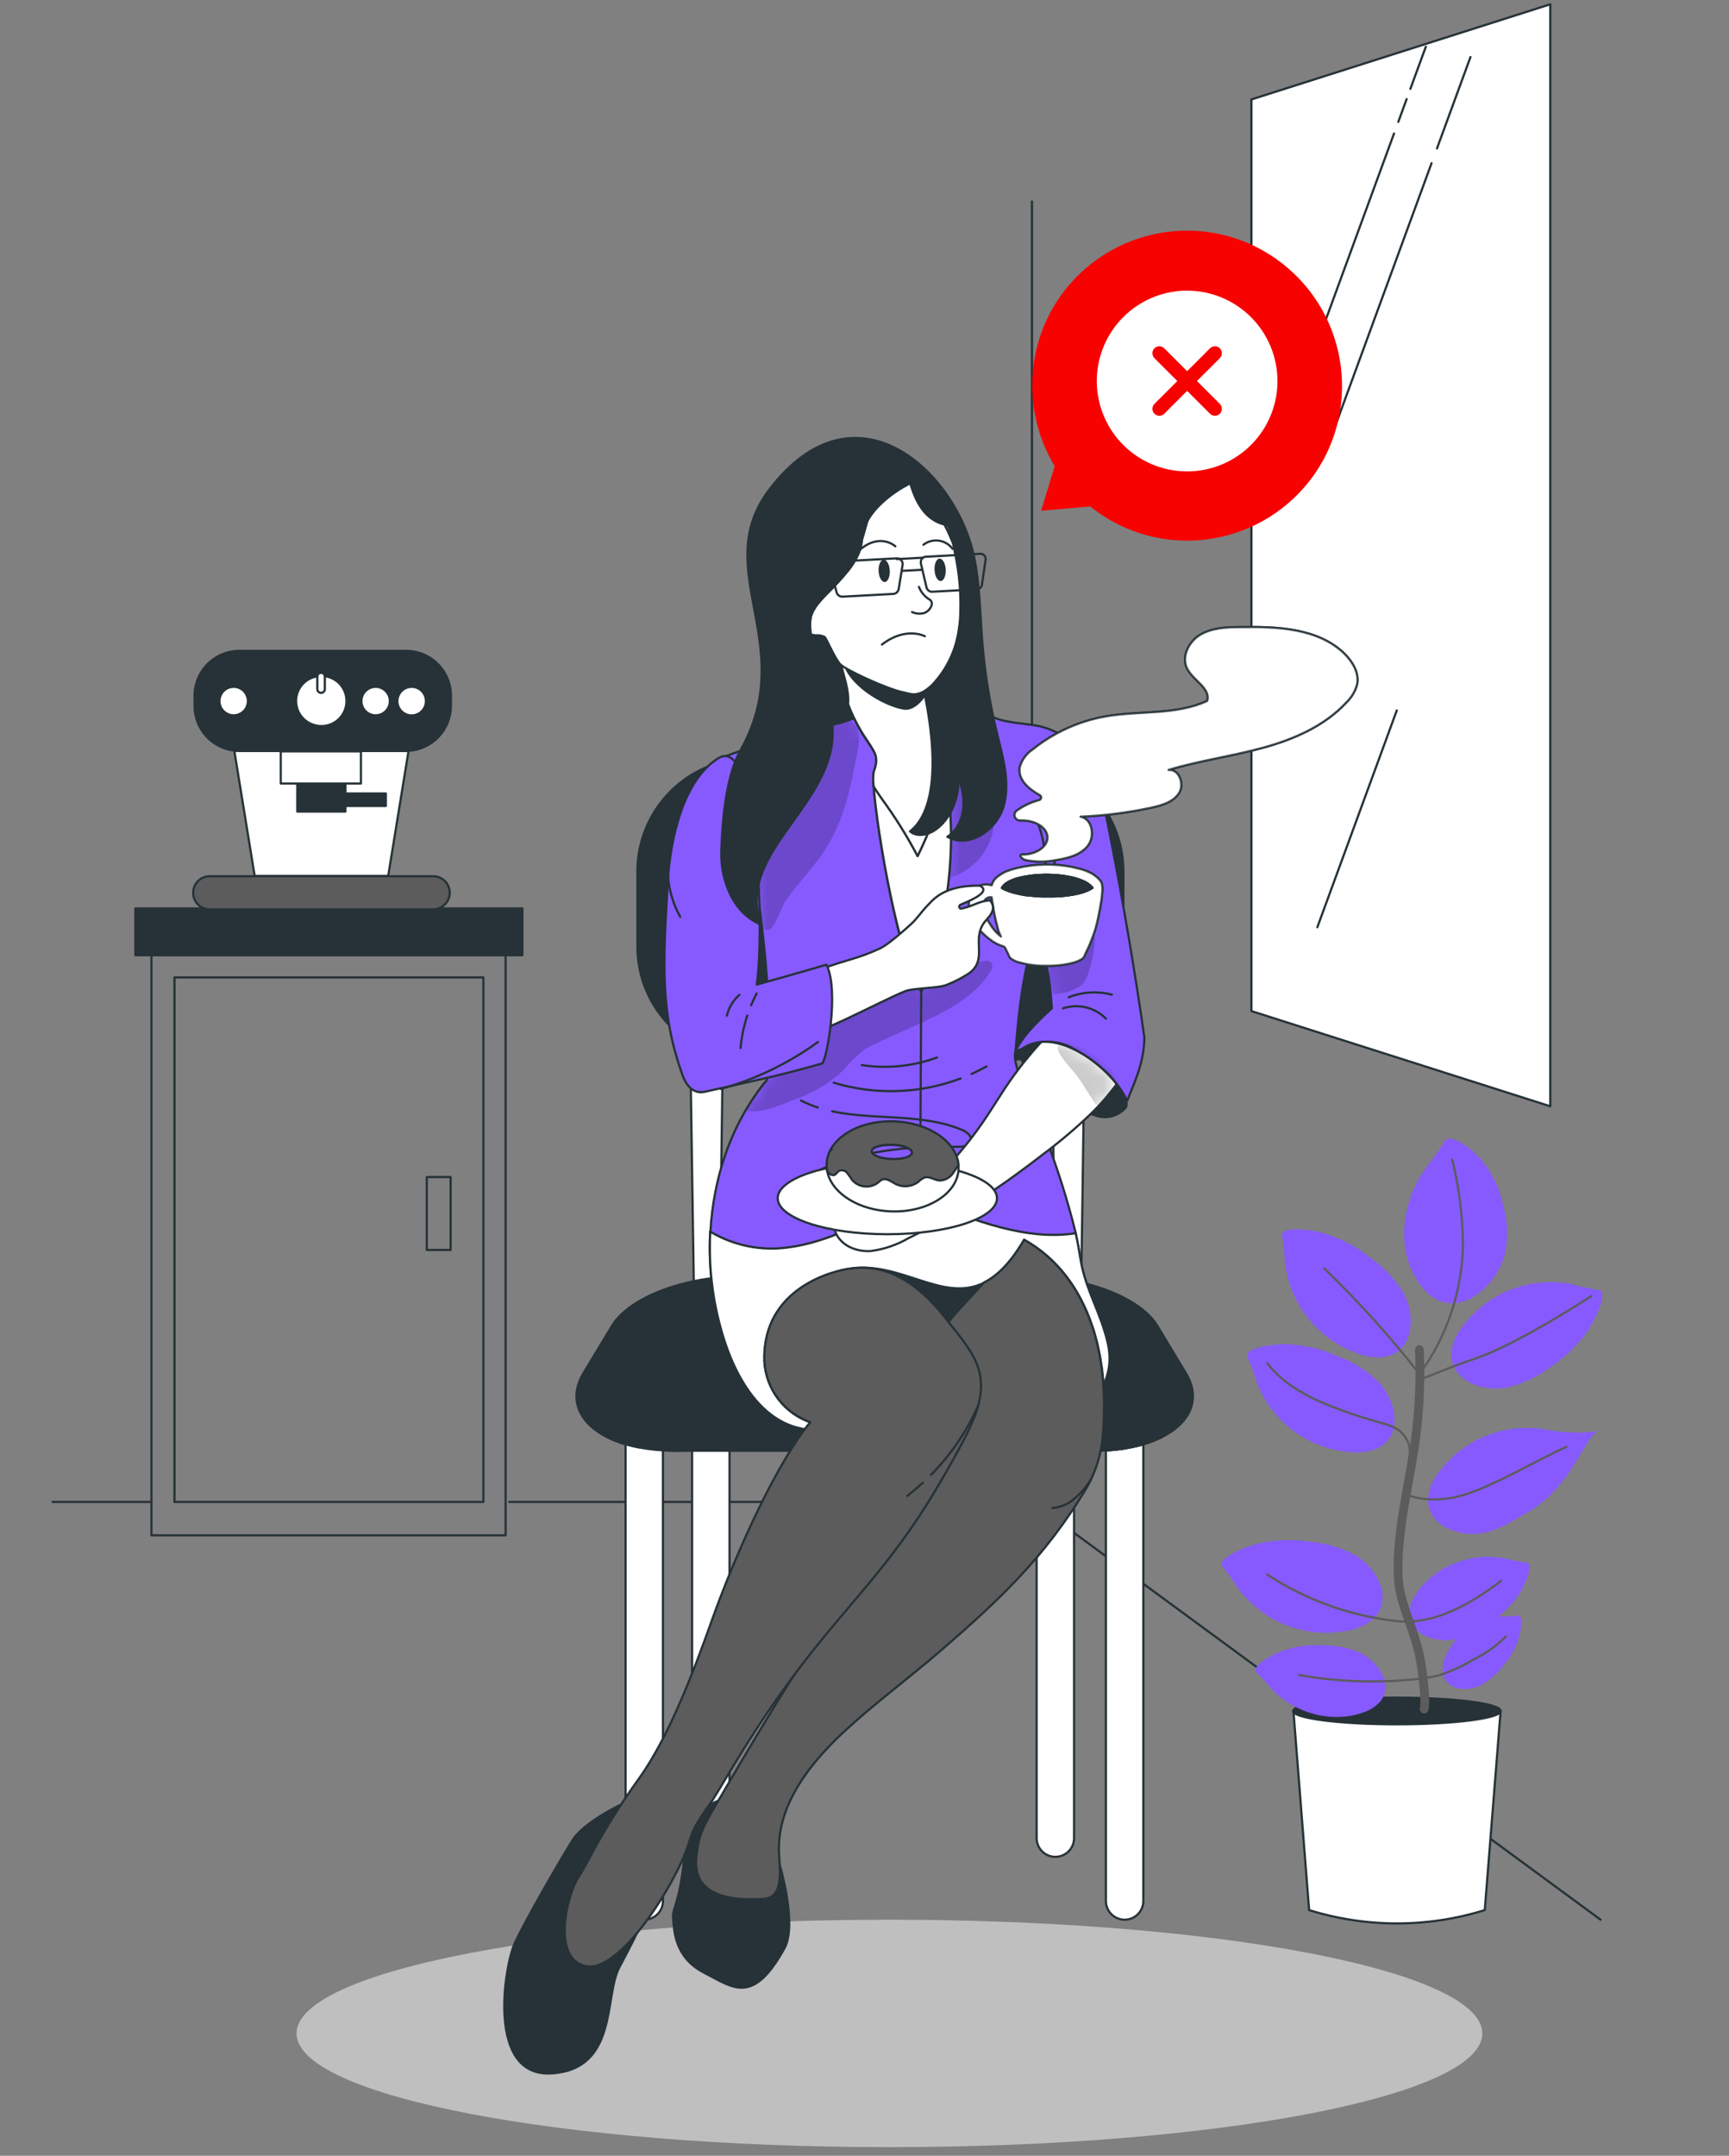 <svg width="134" height="167" viewBox="0 0 134 167" fill="none" xmlns="http://www.w3.org/2000/svg">
<rect x="0" y="0" width="134" height="167" fill="#808080" stroke="none"/>
<path d="M68.933 166.331C94.31 166.331 114.883 162.387 114.883 157.522C114.883 152.657 94.31 148.713 68.933 148.713C43.555 148.713 22.983 152.657 22.983 157.522C22.983 162.387 43.555 166.331 68.933 166.331Z" fill="#BFBFBF"/>
<path d="M120.15 85.701L96.986 78.325V7.704L120.15 0.332V85.701Z" fill="white" stroke="#263238" stroke-width="0.17" stroke-linecap="round" stroke-linejoin="round"/>
<path d="M108.039 10.342L101.968 26.902" stroke="#263238" stroke-width="0.17" stroke-linecap="round" stroke-linejoin="round"/>
<path d="M109.016 7.677L108.371 9.442" stroke="#263238" stroke-width="0.17" stroke-linecap="round" stroke-linejoin="round"/>
<path d="M110.503 3.622L109.306 6.885" stroke="#263238" stroke-width="0.17" stroke-linecap="round" stroke-linejoin="round"/>
<path d="M110.947 12.644L102.914 34.557" stroke="#263238" stroke-width="0.17" stroke-linecap="round" stroke-linejoin="round"/>
<path d="M113.963 4.421L111.368 11.5" stroke="#263238" stroke-width="0.17" stroke-linecap="round" stroke-linejoin="round"/>
<path d="M108.252 55.037L102.096 71.829" stroke="#263238" stroke-width="0.17" stroke-linecap="round" stroke-linejoin="round"/>
<path d="M104.981 134.71L79.978 116.35" stroke="#263238" stroke-width="0.17" stroke-linecap="round" stroke-linejoin="round"/>
<path d="M99.605 130.763L98.937 130.272" stroke="#263238" stroke-width="0.17" stroke-linecap="round" stroke-linejoin="round"/>
<path d="M124.047 148.713L103.459 133.59" stroke="#263238" stroke-width="0.17" stroke-linecap="round" stroke-linejoin="round"/>
<path d="M11.737 116.35H4.074" stroke="#263238" stroke-width="0.17" stroke-linecap="round" stroke-linejoin="round"/>
<path d="M72.293 116.35H55.875H39.466H72.293Z" stroke="#263238" stroke-width="0.17" stroke-linecap="round" stroke-linejoin="round"/>
<path d="M72.293 116.35H79.978V112.387V98.863V82.094V82.09V58.737V15.606" stroke="#263238" stroke-width="0.17" stroke-linecap="round" stroke-linejoin="round"/>
<path d="M34.001 70.373C33.863 70.421 33.718 70.446 33.572 70.446H16.251C16.105 70.446 15.96 70.421 15.823 70.373H34.001Z" stroke="#263238" stroke-width="0.17" stroke-linecap="round" stroke-linejoin="round"/>
<path d="M39.184 73.999H11.737V118.937H39.184V73.999Z" stroke="#263238" stroke-width="0.17" stroke-linecap="round" stroke-linejoin="round"/>
<path d="M40.485 70.373V73.999H10.489V70.373H15.823C15.96 70.421 16.105 70.446 16.251 70.446H33.572C33.718 70.446 33.863 70.421 34.001 70.373H40.485Z" fill="#263238" stroke="#263238" stroke-width="0.17" stroke-linecap="round" stroke-linejoin="round"/>
<path d="M34.001 70.373C33.863 70.421 33.718 70.446 33.572 70.446H16.251C16.105 70.446 15.96 70.421 15.823 70.373H34.001Z" stroke="#263238" stroke-width="0.17" stroke-linecap="round" stroke-linejoin="round"/>
<path d="M31.657 58.204L30.085 67.859H19.739L18.159 58.154C18.287 58.154 18.422 58.173 18.545 58.173H31.649L31.657 58.204Z" fill="white" stroke="#263238" stroke-width="0.17" stroke-linecap="round" stroke-linejoin="round"/>
<path d="M31.452 50.422H18.553C17.631 50.422 16.747 50.788 16.096 51.44C15.444 52.092 15.078 52.976 15.078 53.898V54.67C15.072 55.529 15.385 56.359 15.955 57.001C16.526 57.643 17.314 58.05 18.167 58.146C18.294 58.146 18.43 58.165 18.553 58.165H31.657C32.544 58.112 33.378 57.724 33.989 57.078C34.601 56.432 34.943 55.578 34.947 54.689V53.917C34.95 53.457 34.861 53.002 34.687 52.577C34.512 52.151 34.255 51.765 33.929 51.44C33.604 51.115 33.218 50.858 32.793 50.683C32.368 50.508 31.912 50.419 31.452 50.422ZM29.108 53.206C29.326 53.207 29.54 53.273 29.721 53.394C29.902 53.516 30.043 53.689 30.126 53.891C30.209 54.093 30.23 54.315 30.187 54.529C30.144 54.743 30.038 54.939 29.884 55.093C29.729 55.247 29.532 55.352 29.318 55.395C29.104 55.437 28.882 55.415 28.681 55.331C28.479 55.247 28.307 55.106 28.186 54.924C28.064 54.743 28 54.529 28 54.311C28.001 54.018 28.118 53.737 28.326 53.53C28.533 53.323 28.815 53.206 29.108 53.206ZM24.366 52.434C24.441 52.414 24.517 52.399 24.593 52.388C24.593 52.311 24.624 52.237 24.678 52.183C24.733 52.129 24.806 52.098 24.883 52.098C24.96 52.098 25.034 52.129 25.088 52.183C25.142 52.237 25.173 52.311 25.173 52.388C25.685 52.422 26.162 52.659 26.5 53.046C26.837 53.433 27.007 53.938 26.972 54.45C26.938 54.962 26.701 55.439 26.314 55.777C25.927 56.114 25.422 56.285 24.91 56.25C24.726 56.252 24.542 56.226 24.366 56.172C23.955 56.062 23.592 55.82 23.333 55.483C23.074 55.146 22.934 54.732 22.934 54.307C22.934 53.882 23.074 53.469 23.333 53.131C23.592 52.794 23.955 52.552 24.366 52.442V52.434ZM17.028 54.295C17.028 54.077 17.093 53.863 17.214 53.681C17.336 53.5 17.509 53.358 17.71 53.275C17.913 53.191 18.135 53.17 18.349 53.212C18.564 53.255 18.76 53.361 18.915 53.516C19.069 53.671 19.174 53.868 19.216 54.082C19.258 54.297 19.236 54.519 19.152 54.721C19.067 54.923 18.925 55.095 18.743 55.216C18.561 55.337 18.347 55.401 18.128 55.4C17.836 55.403 17.555 55.29 17.345 55.086C17.136 54.882 17.016 54.603 17.012 54.311L17.028 54.295ZM31.92 55.4C31.701 55.399 31.488 55.334 31.307 55.212C31.126 55.09 30.985 54.917 30.902 54.715C30.819 54.514 30.798 54.292 30.841 54.078C30.884 53.864 30.989 53.667 31.144 53.513C31.298 53.359 31.495 53.254 31.709 53.212C31.924 53.17 32.145 53.192 32.347 53.275C32.549 53.359 32.721 53.501 32.842 53.682C32.963 53.864 33.028 54.077 33.028 54.295C33.03 54.444 33.002 54.59 32.947 54.727C32.891 54.864 32.808 54.989 32.703 55.093C32.598 55.198 32.474 55.28 32.336 55.336C32.199 55.391 32.052 55.418 31.904 55.416L31.92 55.4Z" fill="#263238" stroke="#263238" stroke-width="0.17" stroke-linecap="round" stroke-linejoin="round"/>
<path d="M19.213 54.311C19.213 54.529 19.149 54.742 19.028 54.924C18.906 55.105 18.734 55.247 18.532 55.331C18.331 55.414 18.109 55.437 17.895 55.394C17.681 55.352 17.484 55.247 17.329 55.093C17.175 54.939 17.069 54.742 17.026 54.528C16.983 54.314 17.004 54.093 17.087 53.891C17.17 53.689 17.311 53.516 17.492 53.394C17.674 53.272 17.887 53.207 18.105 53.206C18.25 53.206 18.395 53.234 18.529 53.289C18.663 53.344 18.786 53.426 18.889 53.528C18.992 53.631 19.073 53.753 19.129 53.887C19.185 54.021 19.213 54.165 19.213 54.311Z" fill="white" stroke="#263238" stroke-width="0.17" stroke-linecap="round" stroke-linejoin="round"/>
<path d="M26.853 54.315C26.853 54.827 26.649 55.318 26.287 55.68C25.925 56.042 25.434 56.245 24.922 56.245C24.737 56.248 24.554 56.221 24.377 56.168C23.966 56.058 23.603 55.816 23.345 55.479C23.086 55.141 22.945 54.728 22.945 54.303C22.945 53.878 23.086 53.464 23.345 53.127C23.603 52.79 23.966 52.547 24.377 52.438C24.452 52.418 24.528 52.403 24.605 52.391C24.605 52.314 24.635 52.241 24.69 52.186C24.744 52.132 24.818 52.102 24.895 52.102C24.971 52.102 25.045 52.132 25.099 52.186C25.154 52.241 25.184 52.314 25.184 52.391C25.648 52.455 26.073 52.685 26.38 53.039C26.687 53.393 26.855 53.846 26.853 54.315Z" stroke="#263238" stroke-width="0.17" stroke-linecap="round" stroke-linejoin="round"/>
<path d="M30.216 54.311C30.217 54.53 30.153 54.745 30.031 54.927C29.91 55.11 29.737 55.253 29.535 55.337C29.332 55.422 29.109 55.444 28.894 55.402C28.679 55.36 28.481 55.254 28.326 55.1C28.17 54.945 28.064 54.747 28.021 54.532C27.978 54.317 28 54.094 28.084 53.891C28.167 53.688 28.309 53.515 28.492 53.393C28.674 53.271 28.889 53.206 29.108 53.206C29.401 53.206 29.683 53.322 29.89 53.529C30.098 53.736 30.215 54.017 30.216 54.311Z" stroke="#263238" stroke-width="0.17" stroke-linecap="round" stroke-linejoin="round"/>
<path d="M33.012 54.311C33.013 54.53 32.949 54.745 32.828 54.927C32.706 55.11 32.533 55.253 32.331 55.337C32.128 55.422 31.905 55.444 31.69 55.402C31.475 55.36 31.277 55.254 31.122 55.1C30.966 54.945 30.86 54.747 30.817 54.532C30.774 54.317 30.796 54.094 30.88 53.891C30.963 53.688 31.105 53.515 31.288 53.393C31.47 53.271 31.685 53.206 31.904 53.206C32.197 53.206 32.479 53.322 32.686 53.529C32.894 53.736 33.011 54.017 33.012 54.311Z" fill="white" stroke="#263238" stroke-width="0.17" stroke-linecap="round" stroke-linejoin="round"/>
<path d="M26.768 60.733H23.041V62.869H26.768V60.733Z" fill="#263238" stroke="#263238" stroke-width="0.17" stroke-linecap="round" stroke-linejoin="round"/>
<path d="M34.855 69.164C34.85 69.505 34.711 69.831 34.468 70.072C34.331 70.204 34.168 70.306 33.99 70.373C33.852 70.421 33.707 70.446 33.561 70.446H16.251C16.105 70.446 15.96 70.421 15.823 70.373C15.573 70.285 15.356 70.121 15.203 69.904C15.05 69.688 14.969 69.429 14.969 69.164C14.969 68.824 15.104 68.497 15.345 68.256C15.585 68.015 15.911 67.879 16.251 67.878H33.572C33.741 67.878 33.908 67.911 34.064 67.976C34.22 68.041 34.361 68.135 34.48 68.255C34.6 68.374 34.694 68.516 34.758 68.672C34.822 68.828 34.855 68.995 34.855 69.164Z" fill="#5C5C5C" stroke="#263238" stroke-width="0.17" stroke-linecap="round" stroke-linejoin="round"/>
<path d="M26.853 54.315C26.853 54.827 26.649 55.318 26.287 55.68C25.925 56.042 25.434 56.246 24.922 56.246C24.737 56.248 24.554 56.222 24.377 56.168C23.966 56.058 23.603 55.816 23.345 55.479C23.086 55.142 22.945 54.728 22.945 54.303C22.945 53.878 23.086 53.465 23.345 53.127C23.603 52.79 23.966 52.548 24.377 52.438C24.452 52.418 24.528 52.403 24.605 52.391C24.709 52.373 24.815 52.364 24.922 52.364C25.009 52.365 25.097 52.371 25.184 52.384C25.65 52.447 26.076 52.679 26.383 53.034C26.69 53.39 26.857 53.845 26.853 54.315Z" fill="white" stroke="#263238" stroke-width="0.17" stroke-linecap="round" stroke-linejoin="round"/>
<path d="M27.973 58.208H21.759V60.695H27.973V58.208Z" fill="white" stroke="#263238" stroke-width="0.17" stroke-linecap="round" stroke-linejoin="round"/>
<path d="M29.904 61.467H26.795V62.436H29.904V61.467Z" fill="#263238" stroke="#263238" stroke-width="0.17" stroke-linecap="round" stroke-linejoin="round"/>
<path d="M29.108 53.206C28.89 53.207 28.677 53.272 28.495 53.394C28.314 53.516 28.173 53.689 28.09 53.891C28.007 54.093 27.986 54.314 28.029 54.528C28.072 54.742 28.178 54.939 28.332 55.093C28.487 55.247 28.684 55.352 28.898 55.394C29.112 55.437 29.334 55.414 29.535 55.331C29.737 55.247 29.909 55.105 30.03 54.924C30.152 54.742 30.216 54.529 30.216 54.311C30.215 54.017 30.098 53.736 29.89 53.529C29.683 53.322 29.401 53.206 29.108 53.206Z" fill="white" stroke="#263238" stroke-width="0.17" stroke-linecap="round" stroke-linejoin="round"/>
<path d="M25.176 52.41V53.383C25.175 53.461 25.144 53.534 25.089 53.589C25.034 53.643 24.96 53.673 24.883 53.673C24.806 53.673 24.732 53.643 24.678 53.588C24.624 53.534 24.593 53.46 24.593 53.383V52.41C24.593 52.333 24.624 52.26 24.678 52.205C24.732 52.151 24.806 52.121 24.883 52.121C24.96 52.121 25.033 52.151 25.088 52.205C25.142 52.26 25.173 52.333 25.173 52.41C25.174 52.41 25.175 52.41 25.176 52.41Z" fill="white" stroke="#263238" stroke-width="0.17" stroke-linecap="round" stroke-linejoin="round"/>
<path d="M37.465 116.35H13.521V75.718H37.465V116.35Z" stroke="#263238" stroke-width="0.17" stroke-linecap="round" stroke-linejoin="round"/>
<path d="M34.924 91.181H33.078V96.831H34.924V91.181Z" stroke="#263238" stroke-width="0.17" stroke-linecap="round" stroke-linejoin="round"/>
<path d="M116.3 132.543L115.072 147.968C110.639 149.346 105.892 149.346 101.459 147.968L100.242 132.543H116.3Z" fill="white" stroke="#263238" stroke-width="0.17" stroke-linecap="round" stroke-linejoin="round"/>
<path d="M108.267 133.575C112.706 133.575 116.304 133.113 116.304 132.543C116.304 131.974 112.706 131.512 108.267 131.512C103.829 131.512 100.23 131.974 100.23 132.543C100.23 133.113 103.829 133.575 108.267 133.575Z" fill="#263238" stroke="#263238" stroke-width="0.17" stroke-linecap="round" stroke-linejoin="round"/>
<path d="M108.847 100.299C108.196 99.165 107.298 98.191 106.22 97.449C105.139 96.57 103.895 95.914 102.559 95.518C101.057 95.132 99.215 95.051 99.373 95.734C99.488 96.427 99.56 97.126 99.589 97.828C99.781 99.453 100.439 100.988 101.482 102.249C102.525 103.509 103.911 104.442 105.471 104.934C106.092 105.144 106.755 105.198 107.402 105.092C109.584 104.633 109.681 101.933 108.847 100.299Z" fill="#875AFF"/>
<path d="M105.475 128.067C104.523 127.639 103.487 127.429 102.444 127.453C101.355 127.396 100.266 127.559 99.242 127.932C98.122 128.387 96.952 129.202 97.384 129.573C97.795 129.967 98.182 130.385 98.543 130.824C100.346 132.755 103.289 133.528 105.668 132.651C106.154 132.498 106.592 132.221 106.939 131.848C108.074 130.519 106.792 128.731 105.475 128.067Z" fill="#875AFF"/>
<path d="M116.59 97.295C116.895 96.021 116.865 94.691 116.505 93.433C116.249 92.123 115.673 90.897 114.829 89.864C113.84 88.756 112.33 87.752 111.948 88.439C111.517 89.12 111.051 89.778 110.55 90.409C108.383 93.463 108.233 97.302 110.214 99.708C110.599 100.227 111.13 100.62 111.739 100.836C113.96 101.531 116.072 99.168 116.59 97.295Z" fill="#875AFF"/>
<path d="M116.617 107.521C117.899 107.257 119.105 106.705 120.143 105.907C121.31 105.15 122.315 104.169 123.101 103.022C123.935 101.713 124.58 99.99 123.873 99.932C123.18 99.827 122.494 99.677 121.819 99.484C120.217 99.165 118.556 99.316 117.038 99.919C115.519 100.522 114.207 101.551 113.261 102.883C112.86 103.406 112.594 104.02 112.488 104.671C112.288 106.895 114.809 107.811 116.617 107.521Z" fill="#875AFF"/>
<path d="M106.981 107.197C106.069 106.258 104.958 105.535 103.729 105.08C102.464 104.504 101.098 104.181 99.709 104.13C98.164 104.13 96.357 104.517 96.677 105.127C96.959 105.769 97.2 106.428 97.4 107.1C97.988 108.624 99.005 109.946 100.327 110.905C101.65 111.864 103.222 112.421 104.853 112.507C105.507 112.557 106.163 112.447 106.765 112.186C108.777 111.202 108.19 108.568 106.981 107.197Z" fill="#875AFF"/>
<path d="M114.779 118.787C116.069 118.59 117.185 117.844 118.32 117.199C121.935 115.141 122.657 111.352 124.055 110.68C123.561 111.178 120.734 110.939 120.05 110.788C118.451 110.456 116.789 110.594 115.266 111.184C113.742 111.775 112.422 112.794 111.465 114.117C111.065 114.638 110.799 115.25 110.693 115.898C110.438 118.126 112.971 119.061 114.779 118.787Z" fill="#875AFF"/>
<path d="M105.236 120.594C104.104 119.937 102.84 119.541 101.536 119.435C100.162 119.22 98.76 119.275 97.407 119.598C95.913 120.011 94.279 120.864 94.754 121.374C95.199 121.917 95.609 122.487 95.982 123.081C96.96 124.389 98.295 125.387 99.826 125.957C101.356 126.526 103.019 126.642 104.614 126.29C105.257 126.162 105.86 125.879 106.371 125.468C108.039 123.969 106.769 121.59 105.236 120.594Z" fill="#875AFF"/>
<path d="M112.624 127.02C113.646 126.808 114.606 126.368 115.435 125.734C116.354 125.143 117.142 124.37 117.752 123.463C118.39 122.436 118.861 121.088 118.289 121.046C117.724 120.971 117.165 120.861 116.613 120.717C114.01 120.208 111.187 121.328 109.774 123.421C109.472 123.832 109.28 124.313 109.217 124.819C109.082 126.561 111.172 127.26 112.624 127.02Z" fill="#875AFF"/>
<path d="M114.651 130.605C115.344 130.252 115.95 129.75 116.424 129.133C116.973 128.523 117.395 127.808 117.664 127.032C117.938 126.159 118.03 125.078 117.617 125.151C117.201 125.202 116.781 125.225 116.362 125.221C115.394 125.288 114.466 125.632 113.688 126.212C112.91 126.792 112.315 127.583 111.975 128.492C111.831 128.851 111.78 129.24 111.828 129.624C112.044 130.929 113.655 131.053 114.651 130.605Z" fill="#875AFF"/>
<path d="M102.633 98.268C105.283 100.818 107.75 103.551 110.017 106.448C112.121 103.563 113.295 100.104 113.38 96.534C113.369 94.269 113.089 92.013 112.546 89.814" stroke="#5C5C5C" stroke-width="0.17" stroke-linecap="round" stroke-linejoin="round"/>
<path d="M110.21 106.78C110.342 106.753 110.472 106.713 110.596 106.66C112.021 106.085 113.083 105.664 114.539 105.166C117.687 104.088 123.333 100.404 123.333 100.404" stroke="#5C5C5C" stroke-width="0.17" stroke-linecap="round" stroke-linejoin="round"/>
<path d="M98.207 105.594C99.558 107.317 101.613 108.719 107.383 110.325C109.615 110.947 109.279 112.847 109.206 112.917" stroke="#5C5C5C" stroke-width="0.17" stroke-linecap="round" stroke-linejoin="round"/>
<path d="M109.086 115.782C109.681 116.095 111.492 116.454 113.651 115.744C116.126 114.925 119.235 113.04 121.406 112.079" stroke="#5C5C5C" stroke-width="0.17" stroke-linecap="round" stroke-linejoin="round"/>
<path d="M108.232 125.58C111.171 125.897 113.987 124.248 116.343 122.459" stroke="#5C5C5C" stroke-width="0.17" stroke-linecap="round" stroke-linejoin="round"/>
<path d="M98.207 121.973C101.222 123.951 104.663 125.187 108.248 125.58" stroke="#5C5C5C" stroke-width="0.17" stroke-linecap="round" stroke-linejoin="round"/>
<path d="M100.702 129.766C103.692 130.288 106.739 130.392 109.758 130.075C110.309 130.018 110.857 129.932 111.399 129.816C112.394 129.513 113.345 129.083 114.23 128.538C115.144 128.092 115.977 127.498 116.698 126.781" stroke="#5C5C5C" stroke-width="0.17" stroke-linecap="round" stroke-linejoin="round"/>
<path d="M110.005 104.547C110.112 106.895 110.006 109.248 109.689 111.576C109.202 115.102 108.233 118.593 108.364 122.146C108.426 123.938 109.345 125.68 109.878 127.673C110.264 129.063 110.542 131.952 110.372 132.392" stroke="#5C5C5C" stroke-width="0.681" stroke-linecap="round" stroke-linejoin="round"/>
<path d="M50.017 111.275C50.017 111.275 50.017 111.607 50.017 112.206C49.069 112.071 48.144 111.803 47.271 111.41V111.275C49.017 107.436 50.017 111.275 50.017 111.275Z" fill="white" stroke="#263238" stroke-width="0.17" stroke-linecap="round" stroke-linejoin="round"/>
<path d="M90.069 111.275V111.314C89.942 111.379 89.811 111.437 89.683 111.495C89.556 111.553 89.486 111.58 89.386 111.619L89.201 111.688L89.011 111.754L88.625 111.877L88.32 111.962L87.999 112.04C87.891 112.067 87.783 112.09 87.671 112.109L87.331 112.171V111.275C87.474 110.953 87.642 110.643 87.833 110.348C89.258 108.162 90.069 111.275 90.069 111.275Z" fill="white" stroke="#263238" stroke-width="0.17" stroke-linecap="round" stroke-linejoin="round"/>
<path d="M53.369 72.956L53.844 104.238C53.844 104.238 53.647 106.123 55.002 105.949C55.358 105.903 55.659 105.949 55.74 101.241C55.887 92.803 56.126 72.952 56.126 72.952C56.126 72.952 55.13 69.121 53.369 72.956Z" fill="white" stroke="#263238" stroke-width="0.17" stroke-linecap="round" stroke-linejoin="round"/>
<path d="M81.392 72.956L81.867 104.238C81.867 104.238 81.666 106.123 83.025 105.949C83.384 105.903 83.686 105.949 83.767 101.241C83.91 92.803 84.153 72.952 84.153 72.952C84.153 72.952 83.168 69.121 81.392 72.956Z" fill="white" stroke="#263238" stroke-width="0.17" stroke-linecap="round" stroke-linejoin="round"/>
<path d="M87.185 102.466C87.185 102.466 87.142 105.814 87.088 110.348C87.088 110.955 87.069 111.58 87.061 112.221L86.74 112.264L86.412 112.302C86.188 112.326 85.96 112.341 85.729 112.356C85.4 112.356 85.057 112.387 84.709 112.387H84.57L84.419 102.466C86.165 98.627 87.185 102.466 87.185 102.466Z" fill="white" stroke="#263238" stroke-width="0.17" stroke-linecap="round" stroke-linejoin="round"/>
<path d="M52.871 102.466C52.871 102.466 52.813 106.865 52.751 112.387H52.446C51.714 112.389 50.982 112.341 50.256 112.244L50.109 102.466C51.874 98.627 52.871 102.466 52.871 102.466Z" fill="white" stroke="#263238" stroke-width="0.17" stroke-linecap="round" stroke-linejoin="round"/>
<path d="M56.54 110.348H53.639V112.387H56.54V110.348Z" fill="white" stroke="#263238" stroke-width="0.17" stroke-linecap="round" stroke-linejoin="round"/>
<path d="M83.241 112.387V142.395C83.241 142.779 83.089 143.147 82.817 143.419C82.546 143.691 82.177 143.843 81.793 143.843C81.603 143.844 81.414 143.807 81.238 143.734C81.062 143.661 80.901 143.555 80.767 143.42C80.632 143.286 80.525 143.126 80.452 142.95C80.379 142.774 80.341 142.585 80.341 142.395V112.387H83.241Z" fill="white" stroke="#263238" stroke-width="0.17" stroke-linecap="round" stroke-linejoin="round"/>
<path d="M83.241 110.348H80.341V112.387H83.241V110.348Z" fill="white" stroke="#263238" stroke-width="0.17" stroke-linecap="round" stroke-linejoin="round"/>
<path d="M49.932 148.713C49.741 148.713 49.553 148.675 49.377 148.602C49.201 148.529 49.041 148.422 48.907 148.288C48.772 148.153 48.665 147.993 48.593 147.816C48.52 147.64 48.483 147.451 48.484 147.261V110.34H51.38V147.261C51.381 147.451 51.344 147.64 51.271 147.816C51.199 147.993 51.092 148.153 50.957 148.288C50.823 148.422 50.663 148.529 50.487 148.602C50.311 148.675 50.122 148.713 49.932 148.713Z" fill="white" stroke="#263238" stroke-width="0.17" stroke-linecap="round" stroke-linejoin="round"/>
<path d="M88.61 111.885V147.261C88.61 147.452 88.573 147.64 88.501 147.817C88.428 147.993 88.321 148.153 88.187 148.288C88.052 148.423 87.892 148.53 87.716 148.603C87.54 148.676 87.352 148.713 87.161 148.713C86.776 148.713 86.407 148.56 86.135 148.288C85.862 148.016 85.709 147.646 85.709 147.261V112.356C85.941 112.356 86.169 112.326 86.393 112.302L86.721 112.264L87.042 112.221C87.134 112.221 87.227 112.194 87.316 112.171L87.656 112.109C87.768 112.09 87.876 112.067 87.984 112.04C88.092 112.013 88.2 111.993 88.305 111.962C88.409 111.932 88.509 111.908 88.61 111.885Z" fill="white" stroke="#263238" stroke-width="0.17" stroke-linecap="round" stroke-linejoin="round"/>
<path d="M88.61 110.34V111.885L88.305 111.97L87.984 112.047C87.876 112.074 87.768 112.098 87.656 112.117L87.316 112.179C87.227 112.202 87.134 112.213 87.042 112.229L86.721 112.271L86.393 112.31C86.169 112.333 85.941 112.349 85.709 112.364V110.34H88.61Z" fill="white" stroke="#263238" stroke-width="0.17" stroke-linecap="round" stroke-linejoin="round"/>
<path d="M90.07 111.314C89.942 111.379 89.811 111.437 89.683 111.495C89.556 111.553 89.486 111.58 89.386 111.619L89.201 111.688L89.011 111.754L88.625 111.877L88.32 111.962L87.999 112.04C87.891 112.067 87.783 112.09 87.671 112.109L87.331 112.171C87.243 112.194 87.15 112.206 87.057 112.221L86.737 112.264L86.408 112.302C86.184 112.325 85.957 112.341 85.725 112.356C85.397 112.356 85.053 112.387 84.705 112.387H52.446C52.078 112.387 51.722 112.376 51.38 112.353C50.994 112.329 50.608 112.295 50.256 112.244L50.005 112.206L49.654 112.148H49.6C49.468 112.125 49.341 112.098 49.214 112.067L49.075 112.036C48.881 111.993 48.688 111.943 48.522 111.893H48.48L48.379 111.862L48.314 111.839L48.155 111.789L48.039 111.75C47.889 111.696 47.742 111.642 47.603 111.584C47.464 111.526 47.371 111.487 47.259 111.433C44.877 110.317 44.008 108.382 45.224 106.366L47.433 102.705C48.387 101.118 50.886 99.847 53.767 99.253C54.433 99.112 55.108 99.013 55.787 98.955C56.293 98.909 56.802 98.886 57.312 98.886H79.816C80.477 98.886 81.137 98.924 81.793 99.002C82.472 99.076 83.145 99.194 83.809 99.353C86.513 99.983 88.787 101.203 89.695 102.705L91.9 106.366C93.09 108.305 92.306 110.186 90.07 111.314Z" fill="#263238" stroke="#263238" stroke-width="0.17" stroke-linecap="round" stroke-linejoin="round"/>
<path d="M78.29 58.736H58.173C53.327 58.736 49.399 62.665 49.399 67.511V73.319C49.399 78.165 53.327 82.094 58.173 82.094H78.29C83.136 82.094 87.065 78.165 87.065 73.319V67.511C87.065 62.665 83.136 58.736 78.29 58.736Z" fill="#263238" stroke="#263238" stroke-width="0.17" stroke-linecap="round" stroke-linejoin="round"/>
<path d="M56.54 112.387V142.395C56.54 142.779 56.387 143.147 56.116 143.419C55.844 143.691 55.476 143.843 55.092 143.843C54.901 143.844 54.712 143.807 54.536 143.734C54.36 143.661 54.2 143.555 54.065 143.42C53.93 143.286 53.823 143.126 53.75 142.95C53.677 142.774 53.639 142.585 53.639 142.395V112.387H56.54Z" fill="white" stroke="#263238" stroke-width="0.17" stroke-linecap="round" stroke-linejoin="round"/>
<path d="M85.721 106.81C84.995 108.923 83.249 109.128 81.086 109.703C79.542 110.089 77.966 110.475 76.382 110.78C71.654 111.639 66.805 111.593 62.093 110.645C59.054 110.035 57.185 106.961 56.2 104.026C55.275 101.247 54.882 98.319 55.041 95.394C56.854 96.476 58.983 96.907 61.074 96.615C64.237 96.205 67.091 94.591 69.929 93.139C70.251 92.942 70.618 92.831 70.995 92.814C71.245 92.84 71.489 92.906 71.717 93.011C75.436 94.506 79.53 96.12 83.361 95.514C83.485 96.078 83.601 96.692 83.709 97.387C84.037 99.534 84.968 101.11 85.559 102.987C85.995 104.346 86.188 105.443 85.721 106.81Z" fill="#263238" stroke="#263238" stroke-width="0.17" stroke-linecap="round" stroke-linejoin="round"/>
<path d="M88.687 80.356C88.687 82.453 87.756 84.175 87.366 85.265C86.721 84.036 85.795 82.977 84.663 82.175C83.504 81.468 82.836 80.808 81.48 80.711C80.565 80.65 79.221 81.31 78.696 81.422C79.156 80.51 79.882 79.591 81.519 78.112C81.341 75.602 81.218 74.949 80.36 72.238C79.036 75.239 78.769 81.159 78.696 81.422C78.514 82.051 78.959 83.353 79.515 84.511C81.146 88.061 82.439 91.757 83.377 95.549C79.546 96.155 75.452 94.541 71.733 93.046C71.504 92.942 71.26 92.875 71.01 92.85C70.633 92.866 70.267 92.977 69.945 93.174C67.106 94.618 64.252 96.233 61.089 96.65C58.998 96.942 56.87 96.511 55.057 95.429C55.292 91.135 56.721 86.933 59.425 83.673C59.425 83.673 59.602 80.522 59.602 79.811C59.602 72.941 57.783 63.282 57.586 62.008C57.389 60.733 56.617 58.787 55.655 58.787C58.54 57.744 63.379 56.118 65.592 54.268C65.635 54.373 65.677 54.465 65.72 54.566C66.043 55.416 66.452 56.231 66.94 56.999C67.913 58.435 67.925 58.478 67.902 59.076C67.87 59.332 67.805 59.583 67.709 59.822C67.662 60.199 67.662 60.58 67.709 60.957C67.963 64.464 69.678 74.544 71.408 76.811C73.413 71.663 74.216 65.877 73.362 60.409L73.281 59.941C73.208 59.509 72.038 58.76 72.59 57.172C72.907 56.261 73.088 55.601 73.216 55.102C73.432 54.261 73.494 53.882 73.783 53.558C74.598 54.031 75.373 54.57 76.101 55.168C76.166 55.319 76.607 55.462 76.514 55.334C77.607 55.983 78.943 55.987 80.202 56.188C82.044 56.481 83.323 57.644 84.798 58.779C87.316 70.253 88.687 80.356 88.687 80.356Z" fill="#875AFF"/>
<mask id="mask0_288_50603" style="mask-type:luminance" maskUnits="userSpaceOnUse" x="55" y="53" width="34" height="44">
<path d="M88.687 80.356C88.687 82.453 87.756 84.175 87.366 85.265C86.721 84.036 85.795 82.977 84.663 82.175C83.504 81.468 82.836 80.808 81.48 80.711C80.565 80.65 79.221 81.31 78.696 81.422C79.156 80.51 79.882 79.591 81.519 78.112C81.341 75.602 81.218 74.949 80.36 72.238C79.036 75.239 78.769 81.159 78.696 81.422C78.514 82.051 78.959 83.353 79.515 84.511C81.146 88.061 82.439 91.757 83.377 95.549C79.546 96.155 75.452 94.541 71.733 93.046C71.504 92.942 71.26 92.875 71.01 92.85C70.633 92.866 70.267 92.977 69.945 93.174C67.106 94.618 64.252 96.233 61.089 96.65C58.998 96.942 56.87 96.511 55.057 95.429C55.292 91.135 56.721 86.933 59.425 83.673C59.425 83.673 59.602 80.522 59.602 79.811C59.602 72.941 57.783 63.282 57.586 62.008C57.389 60.733 56.617 58.787 55.655 58.787C58.54 57.744 63.379 56.118 65.592 54.268C65.635 54.373 65.677 54.465 65.72 54.566C66.043 55.416 66.452 56.231 66.94 56.999C67.913 58.435 67.925 58.478 67.902 59.076C67.87 59.332 67.805 59.583 67.709 59.822C67.662 60.199 67.662 60.58 67.709 60.957C67.963 64.464 69.678 74.544 71.408 76.811C73.413 71.663 74.216 65.877 73.362 60.409L73.281 59.941C73.208 59.509 72.038 58.76 72.59 57.172C72.907 56.261 73.088 55.601 73.216 55.102C73.432 54.261 73.494 53.882 73.783 53.558C74.598 54.031 75.373 54.57 76.101 55.168C76.166 55.319 76.607 55.462 76.514 55.334C77.607 55.983 78.943 55.987 80.202 56.188C82.044 56.481 83.323 57.644 84.798 58.779C87.316 70.253 88.687 80.356 88.687 80.356Z" fill="white"/>
</mask>
<g mask="url(#mask0_288_50603)">
<path opacity="0.2" d="M72.277 64.63C71.867 65.627 71.191 66.493 70.323 67.133C70.743 67.362 71.23 67.438 71.7 67.35C72.17 67.261 72.595 67.012 72.903 66.646C72.864 66.956 72.76 67.253 72.598 67.519C72.435 67.786 72.218 68.015 71.961 68.191C73.031 68.246 74.09 67.947 74.973 67.339C75.856 66.732 76.515 65.85 76.846 64.831C77.034 64.095 77.13 63.339 77.132 62.579C77.186 61.945 77.156 61.306 77.043 60.679C76.923 60.047 76.565 59.484 76.043 59.107C75.899 59.002 75.727 58.943 75.549 58.938C75.182 58.938 74.907 59.273 74.699 59.579C73.939 60.682 73.267 61.844 72.691 63.054C72.548 63.363 72.405 63.672 72.266 63.985V64.02L72.277 64.63Z" fill="black"/>
<path opacity="0.2" d="M64.086 65.607C65.48 63.355 65.998 60.683 66.484 58.08C66.635 57.28 66.677 56.245 65.951 55.882C65.695 55.783 65.415 55.767 65.149 55.836C64.884 55.906 64.647 56.057 64.472 56.269C64.125 56.698 63.863 57.189 63.7 57.717C63.259 58.872 62.727 59.99 62.109 61.061C60.63 63.63 58.633 66.008 58.065 68.917C57.891 69.596 57.925 70.311 58.162 70.971C58.363 71.439 59.108 72.276 59.706 71.979C60.039 71.813 60.618 70.18 60.865 69.813C61.873 68.357 63.155 67.113 64.086 65.607Z" fill="black"/>
<path opacity="0.2" d="M65.341 82.92C65.801 82.374 66.306 81.868 66.851 81.406C67.239 81.144 67.651 80.922 68.083 80.742L70.93 79.448C73.123 78.456 75.436 77.355 76.722 75.324C76.869 75.1 76.993 74.794 76.831 74.582C76.668 74.37 76.325 74.412 76.058 74.489C75.51 74.64 74.961 74.794 74.417 74.953C71.656 75.745 68.921 76.625 66.249 77.656C65.013 78.139 63.715 78.714 62.993 79.831C62.607 80.406 62.418 81.101 61.947 81.599C61.479 81.999 60.967 82.344 60.421 82.627C59.24 83.477 58.35 84.67 57.872 86.044C58.903 86.338 60.861 85.457 61.865 85.067C63.162 84.603 64.346 83.872 65.341 82.92Z" fill="black"/>
<path opacity="0.2" d="M84.327 75.436C84.258 75.694 84.142 75.936 83.983 76.15C83.835 76.308 83.659 76.439 83.466 76.536C82.891 76.846 82.249 77.011 81.596 77.019C81.385 76.293 81.283 75.539 81.291 74.783C81.712 74.864 82.146 74.84 82.555 74.714C82.965 74.588 83.337 74.364 83.639 74.061C84.06 73.655 84.311 72.624 84.868 72.516C84.833 73.511 84.651 74.495 84.327 75.436Z" fill="black"/>
</g>
<path d="M78.696 81.422C79.221 81.31 80.565 80.65 81.48 80.711C82.836 80.808 83.504 81.468 84.663 82.175C85.795 82.977 86.721 84.036 87.366 85.265C87.756 84.175 88.687 82.453 88.687 80.356C88.687 80.356 87.316 70.253 84.798 58.779C83.323 57.644 82.044 56.481 80.202 56.188C78.943 55.987 77.607 55.983 76.514 55.334C76.607 55.462 76.166 55.319 76.101 55.168C75.373 54.57 74.598 54.031 73.783 53.558C73.494 53.882 73.432 54.261 73.216 55.102C73.088 55.601 72.907 56.261 72.59 57.172C72.038 58.76 73.208 59.509 73.281 59.941L73.362 60.409C74.216 65.877 73.413 71.663 71.408 76.811C69.678 74.544 67.963 64.464 67.709 60.957C67.662 60.58 67.662 60.199 67.709 59.822C67.805 59.583 67.87 59.332 67.902 59.076C67.925 58.478 67.913 58.435 66.94 56.999C66.452 56.231 66.043 55.416 65.72 54.566C65.677 54.465 65.635 54.373 65.592 54.268C63.379 56.118 58.54 57.744 55.655 58.787C56.617 58.787 57.389 60.733 57.586 62.008C57.783 63.282 59.602 72.941 59.602 79.811C59.602 80.522 59.425 83.673 59.425 83.673C56.721 86.933 55.292 91.135 55.057 95.429C56.87 96.511 58.998 96.942 61.089 96.65C64.252 96.233 67.106 94.618 69.945 93.174C70.267 92.977 70.633 92.866 71.01 92.85C71.26 92.875 71.504 92.942 71.733 93.046C75.452 94.541 79.546 96.155 83.377 95.549C82.439 91.757 81.146 88.061 79.515 84.511C78.959 83.353 78.514 82.051 78.696 81.422ZM78.696 81.422C79.156 80.51 79.882 79.591 81.519 78.112C81.341 75.602 81.218 74.949 80.36 72.238C79.036 75.239 78.769 81.159 78.696 81.422Z" stroke="#263238" stroke-width="0.17" stroke-linecap="round" stroke-linejoin="round"/>
<path d="M80.469 63.873C81.693 66.986 80.65 71.161 79.885 73.995L80.469 63.873Z" fill="#875AFF"/>
<path d="M80.469 63.873C81.693 66.986 80.65 71.161 79.885 73.995" stroke="#263238" stroke-width="0.17" stroke-linecap="round" stroke-linejoin="round"/>
<path d="M82.392 61.467C82.392 65.282 80.982 69.925 79.885 73.995" stroke="#263238" stroke-width="0.17" stroke-linecap="round" stroke-linejoin="round"/>
<path d="M82.825 77.258C83.89 76.833 85.064 76.761 86.173 77.054L82.825 77.258Z" fill="#875AFF"/>
<path d="M82.825 77.258C83.89 76.833 85.064 76.761 86.173 77.054" stroke="#263238" stroke-width="0.17" stroke-linecap="round" stroke-linejoin="round"/>
<path d="M82.392 78.112C82.964 77.922 83.579 77.896 84.165 78.037C84.751 78.178 85.286 78.481 85.709 78.912" fill="#875AFF"/>
<path d="M82.392 78.112C82.964 77.922 83.579 77.896 84.165 78.037C84.751 78.178 85.286 78.481 85.709 78.912" stroke="#263238" stroke-width="0.17" stroke-linecap="round" stroke-linejoin="round"/>
<path d="M66.789 82.511C68.751 82.808 70.755 82.604 72.617 81.92" stroke="#263238" stroke-width="0.17" stroke-linecap="round" stroke-linejoin="round"/>
<path d="M75.297 83.198C75.684 83.021 76.07 82.812 76.456 82.615" stroke="#263238" stroke-width="0.17" stroke-linecap="round" stroke-linejoin="round"/>
<path d="M64.611 83.874C67.838 84.849 71.297 84.734 74.452 83.546" stroke="#263238" stroke-width="0.17" stroke-linecap="round" stroke-linejoin="round"/>
<path d="M64.488 86.087C67.755 86.79 71.412 86.223 74.529 87.516C74.915 87.675 75.336 87.984 75.239 88.381C75.143 88.779 74.618 88.845 74.212 88.837C69.686 88.768 64.862 89.25 61.278 92.019" stroke="#263238" stroke-width="0.17" stroke-linecap="round" stroke-linejoin="round"/>
<path d="M62.081 85.257C62.5 85.47 62.936 85.65 63.383 85.794" stroke="#263238" stroke-width="0.17" stroke-linecap="round" stroke-linejoin="round"/>
<path d="M71.397 76.564C71.366 81.924 71.336 87.284 71.308 92.645" stroke="#263238" stroke-width="0.17" stroke-linecap="round" stroke-linejoin="round"/>
<path d="M85.721 106.811C85.664 106.974 85.597 107.134 85.52 107.289C85.501 106.934 85.466 106.583 85.424 106.235C85.424 106.092 85.393 105.949 85.366 105.81C85.312 105.385 85.238 104.968 85.145 104.547C85.118 104.401 85.08 104.25 85.045 104.103C85.045 104.022 85.007 103.945 84.987 103.868C84.941 103.675 84.887 103.481 84.833 103.292C84.779 103.103 84.713 102.906 84.651 102.721C83.709 99.913 81.99 97.492 79.379 96.051C78.329 97.835 77.302 98.843 76.29 99.357C73.061 100.971 69.852 97.677 65.863 98.275C65.863 98.275 59.046 99.156 59.247 105.482C59.307 106.53 59.678 107.537 60.312 108.374C60.946 109.211 61.815 109.84 62.808 110.182C62.669 110.348 62.53 110.526 62.387 110.715L62.101 110.665C59.062 110.055 57.192 106.98 56.208 104.045C55.283 101.266 54.89 98.338 55.049 95.414C56.862 96.496 58.99 96.926 61.081 96.634C64.244 96.225 67.098 94.611 69.937 93.158C70.259 92.962 70.626 92.85 71.003 92.834C71.253 92.859 71.497 92.926 71.725 93.031C75.444 94.525 79.538 96.14 83.369 95.534C83.493 96.097 83.608 96.711 83.716 97.407C84.045 99.554 84.976 101.13 85.566 103.006C85.995 104.347 86.188 105.443 85.721 106.811Z" fill="white" stroke="#263238" stroke-width="0.17" stroke-linecap="round" stroke-linejoin="round"/>
<path d="M48.132 139.788C48.132 139.788 45.251 141.152 44.371 142.557C43.49 143.963 40.671 148.814 39.879 150.575C39.087 152.336 37.678 160.967 42.783 160.616C47.889 160.265 46.819 154.676 47.982 152.436C49.144 150.196 55.794 138.379 48.132 139.788Z" fill="#263238" stroke="#263238" stroke-width="0.17" stroke-linecap="round" stroke-linejoin="round"/>
<path d="M54.296 140.395C54.296 140.395 53.365 140.356 53.021 143.94C52.678 147.524 52.083 147.771 52.168 148.628C52.253 149.486 52.245 151.618 54.555 152.811C56.864 154.004 58.343 155.341 60.796 150.93C62.078 148.613 59.687 141.341 58.822 140.395C56.59 137.95 54.296 140.395 54.296 140.395Z" fill="#263238" stroke="#263238" stroke-width="0.17" stroke-linecap="round" stroke-linejoin="round"/>
<path d="M85.451 111.368C85.368 112.265 85.156 113.146 84.821 113.982C84.631 114.48 84.397 114.959 84.122 115.415C80.955 120.621 77.557 123.857 72.822 127.94C70.393 130.037 67.801 131.941 65.442 134.119C62.738 136.621 60.193 139.873 60.375 143.561C60.437 144.921 60.761 147.002 59.17 147.103C53.033 147.489 53.921 144.117 54.084 143.025C54.246 141.932 54.817 140.951 55.377 139.997C57.598 136.197 59.822 132.4 62.217 128.708C65.488 123.688 69.076 118.837 72.134 113.67C73.096 112.047 74.015 110.352 74.351 108.502C74.687 106.652 74.544 104.219 73.258 102.84C73.324 102.454 74.803 100.952 76.278 99.341C77.302 98.828 78.329 97.82 79.368 96.036C81.979 97.496 83.686 99.898 84.64 102.725C84.701 102.914 84.763 103.111 84.821 103.296C84.879 103.482 84.929 103.682 84.975 103.872C84.995 103.949 85.018 104.026 85.034 104.107C85.068 104.254 85.107 104.405 85.134 104.551C85.227 104.972 85.3 105.389 85.354 105.814C85.377 105.953 85.397 106.1 85.412 106.239C85.454 106.587 85.489 106.938 85.508 107.293C85.599 108.651 85.58 110.013 85.451 111.368Z" fill="#5C5C5C" stroke="#263238" stroke-width="0.17" stroke-linecap="round" stroke-linejoin="round"/>
<path d="M59.239 105.463C59.3 106.512 59.672 107.519 60.307 108.357C60.941 109.194 61.81 109.824 62.804 110.167C60.251 113.256 57.088 120.115 55.122 125.657C53.701 129.65 51.801 134.594 49.534 137.761C48.096 139.747 46.797 141.831 45.649 143.998C45.336 144.589 45.046 145.106 44.826 145.438C43.946 146.759 42.729 151.691 45.371 152.305C48.012 152.919 52.322 145.987 53.33 142.947C53.471 142.472 53.641 142.007 53.84 141.553C54.231 140.868 54.666 140.209 55.142 139.58C55.709 138.703 56.937 136.587 57.494 135.718C64.186 124.989 67.89 123.398 72.907 114.755C74.351 112.268 75.467 110.244 75.807 108.915C76.579 105.969 75.263 104.625 73.169 101.983C71.281 99.596 68.867 97.808 65.859 98.283C65.859 98.256 59.046 99.141 59.239 105.463Z" fill="#5C5C5C" stroke="#263238" stroke-width="0.17" stroke-linecap="round" stroke-linejoin="round"/>
<path d="M72.157 114.249C73.69 112.699 74.927 110.882 75.807 108.888" stroke="#263238" stroke-width="0.17" stroke-linecap="round" stroke-linejoin="round"/>
<path d="M70.319 115.886C70.706 115.573 71.115 115.233 71.528 114.859" stroke="#263238" stroke-width="0.17" stroke-linecap="round" stroke-linejoin="round"/>
<path d="M81.558 116.824C82.186 116.772 82.782 116.521 83.257 116.106C83.788 115.663 84.237 115.131 84.585 114.534" fill="#5C5C5C"/>
<path d="M81.558 116.824C82.186 116.772 82.782 116.521 83.257 116.106C83.788 115.663 84.237 115.131 84.585 114.534" stroke="#263238" stroke-width="0.17" stroke-linecap="round" stroke-linejoin="round"/>
<path d="M71.412 76.764C69.682 74.497 67.967 64.406 67.712 60.911C67.913 61.231 68.122 61.552 68.342 61.861C69.375 63.275 70.302 64.763 71.115 66.314C72.047 64.411 72.799 62.425 73.362 60.382C74.22 65.831 73.42 71.616 71.412 76.764Z" fill="white" stroke="#263238" stroke-width="0.17" stroke-linecap="round" stroke-linejoin="round"/>
<path d="M87.219 85.836C86.943 86.138 86.586 86.355 86.191 86.463C85.796 86.57 85.378 86.563 84.987 86.442L84.527 86.284C81.017 85.033 79.754 83.395 79.294 82.364C79.145 82.055 79.058 81.719 79.04 81.375C79.514 80.99 80.095 80.76 80.704 80.715C82.847 80.537 85.338 82.414 86.543 83.974C87.184 84.793 87.486 85.527 87.219 85.836Z" fill="#263238" stroke="#263238" stroke-width="0.17" stroke-linecap="round" stroke-linejoin="round"/>
<path d="M80.704 80.715L80.557 80.873C80.121 81.352 79.7 81.854 79.294 82.364C78.788 83.005 78.317 83.658 77.865 84.337C77.414 85.017 76.962 85.759 76.495 86.458C75.614 87.79 74.628 89.05 73.544 90.223C73.372 90.433 73.167 90.613 72.938 90.756C72.62 90.91 72.275 91.001 71.922 91.022C70.377 91.239 68.755 91.579 67.581 92.61C67.098 93.035 66.704 93.568 66.152 93.888C65.6 94.209 64.727 94.463 64.7 95.135C64.703 95.317 64.752 95.496 64.843 95.653C65.329 96.568 66.461 96.985 67.496 96.912C68.526 96.777 69.519 96.436 70.416 95.912C72.43 94.932 74.394 93.849 76.297 92.668C77.877 91.66 79.387 90.54 80.878 89.389C82.157 88.435 83.376 87.403 84.527 86.299C85.264 85.586 85.939 84.811 86.543 83.982C85.323 82.414 82.847 80.537 80.704 80.715Z" fill="white"/>
<mask id="mask1_288_50603" style="mask-type:luminance" maskUnits="userSpaceOnUse" x="64" y="80" width="23" height="17">
<path d="M80.704 80.715L80.557 80.873C80.121 81.352 79.7 81.854 79.294 82.364C78.788 83.005 78.317 83.658 77.865 84.337C77.414 85.017 76.962 85.759 76.495 86.458C75.614 87.79 74.628 89.05 73.544 90.223C73.372 90.433 73.167 90.613 72.938 90.756C72.62 90.91 72.275 91.001 71.922 91.022C70.377 91.239 68.755 91.579 67.581 92.61C67.098 93.035 66.704 93.568 66.152 93.888C65.6 94.209 64.727 94.463 64.7 95.135C64.703 95.317 64.752 95.496 64.843 95.653C65.329 96.568 66.461 96.985 67.496 96.912C68.526 96.777 69.519 96.436 70.416 95.912C72.43 94.932 74.394 93.849 76.297 92.668C77.877 91.66 79.387 90.54 80.878 89.389C82.157 88.435 83.376 87.403 84.527 86.299C85.264 85.586 85.939 84.811 86.543 83.982C85.323 82.414 82.847 80.537 80.704 80.715Z" fill="white"/>
</mask>
<g mask="url(#mask1_288_50603)">
<path opacity="0.2" d="M83.632 83.569L84.84 85.435C84.91 85.539 85.002 85.659 85.13 85.647C85.207 85.627 85.275 85.582 85.323 85.519C85.877 84.935 86.303 84.242 86.574 83.484C85.763 82.422 84.257 81.055 82.867 80.858C80.665 80.549 83.129 82.793 83.632 83.569Z" fill="black"/>
</g>
<path d="M80.704 80.715L80.557 80.873C80.121 81.352 79.7 81.854 79.294 82.364C78.788 83.005 78.317 83.658 77.865 84.337C77.414 85.017 76.962 85.759 76.495 86.458C75.614 87.79 74.628 89.05 73.544 90.223C73.372 90.433 73.167 90.613 72.938 90.756C72.62 90.91 72.275 91.001 71.922 91.022C70.377 91.239 68.755 91.579 67.581 92.61C67.098 93.035 66.704 93.568 66.152 93.888C65.6 94.209 64.727 94.463 64.7 95.135C64.703 95.317 64.752 95.496 64.843 95.653C65.329 96.568 66.461 96.985 67.496 96.912C68.526 96.777 69.519 96.436 70.416 95.912C72.43 94.932 74.394 93.849 76.297 92.668C77.877 91.66 79.387 90.54 80.878 89.389C82.157 88.435 83.376 87.403 84.527 86.299C85.264 85.586 85.939 84.811 86.543 83.982C85.323 82.414 82.847 80.537 80.704 80.715Z" stroke="#263238" stroke-width="0.17" stroke-linecap="round" stroke-linejoin="round"/>
<path d="M62.309 45.212C61.536 46.134 61.133 47.311 61.178 48.514C61.228 49.705 61.427 50.886 61.769 52.028L62.684 55.643C62.716 55.859 62.815 56.06 62.966 56.218C63.099 56.301 63.248 56.352 63.403 56.368C63.559 56.384 63.715 56.364 63.862 56.311C64.707 56.133 65.538 55.894 66.349 55.597C67.025 55.349 67.724 55.029 68.103 54.415C68.337 53.977 68.463 53.49 68.469 52.994C68.597 50.964 68.144 48.94 67.164 47.158C66.781 46.369 66.188 45.701 65.449 45.227C65.08 44.995 64.653 44.873 64.217 44.873C63.782 44.873 63.355 44.995 62.985 45.227L62.9 45.648L62.309 45.212Z" fill="#263238" stroke="#263238" stroke-width="0.17" stroke-linecap="round" stroke-linejoin="round"/>
<path d="M73.363 60.362C72.801 62.412 72.048 64.404 71.115 66.314C70.302 64.769 69.375 63.288 68.342 61.88C68.122 61.571 67.913 61.251 67.713 60.93C67.662 60.553 67.662 60.172 67.713 59.795C67.81 59.556 67.876 59.305 67.909 59.049C67.909 58.447 67.909 58.408 66.944 56.968C66.456 56.201 66.047 55.387 65.724 54.538C65.882 53.071 64.832 51.163 65.337 51.202C65.732 51.614 66.19 51.96 66.693 52.229C67.76 52.758 68.9 53.124 70.076 53.314C70.601 53.422 70.825 53.561 71.335 53.403C71.471 53.363 71.6 53.306 71.721 53.233C71.961 53.088 72.181 52.911 72.374 52.708L72.424 52.654C72.532 52.553 72.668 52.372 72.621 53.04C72.517 54.562 72.864 55.002 73.208 55.087C73.081 55.585 72.899 56.245 72.582 57.157C72.03 58.74 73.2 59.474 73.274 59.926L73.363 60.362Z" fill="white" stroke="#263238" stroke-width="0.17" stroke-linecap="round" stroke-linejoin="round"/>
<path d="M70.029 54.89C71.574 55.153 72.949 51.596 72.621 51.179C72.486 51.038 72.324 50.925 72.145 50.847C71.966 50.769 71.773 50.727 71.578 50.723C70.354 50.599 69.165 51.016 67.944 51.044C67.35 51.047 66.761 50.94 66.206 50.727C65.596 50.522 65.245 50.341 65.368 51.113C65.658 52.944 68.411 54.608 70.029 54.89Z" fill="#263238" stroke="#263238" stroke-width="0.17" stroke-linecap="round" stroke-linejoin="round"/>
<path d="M74.397 48.127C74.378 48.321 74.355 48.514 74.324 48.703C74.12 50.288 73.431 51.772 72.351 52.951L72.3 53.005C72.103 53.212 71.88 53.393 71.636 53.542C71.568 53.586 71.496 53.622 71.42 53.65C71.367 53.68 71.309 53.702 71.25 53.716C70.728 53.874 70.501 53.735 69.96 53.623C68.774 53.384 65.523 51.889 65.129 51.468C64.688 51.005 64.063 49.471 63.912 49.348C63.706 49.239 63.472 49.194 63.24 49.22C63.098 49.213 62.958 49.186 62.823 49.139C62.823 49.012 62.823 48.877 62.796 48.753C62.781 48.526 62.781 48.297 62.796 48.069C62.839 47.108 63.885 46.2 64.553 45.509C65.579 44.44 66.352 43.154 66.816 41.748C67.16 40.689 67.334 39.569 67.859 38.584C68.315 37.723 69.153 36.974 70.095 36.881H70.172H70.381C71.9 38.345 73.085 40.12 73.857 42.084L73.891 42.242C73.93 42.4 73.961 42.566 73.988 42.721C74.381 44.494 74.519 46.315 74.397 48.127Z" fill="white" stroke="#263238" stroke-width="0.17" stroke-linecap="round" stroke-linejoin="round"/>
<path d="M70.091 36.885C69.149 36.978 68.311 37.727 67.855 38.588C67.33 39.573 67.156 40.693 66.813 41.751C66.348 43.158 65.575 44.443 64.549 45.513C63.881 46.204 62.835 47.112 62.792 48.073C62.777 48.301 62.777 48.529 62.792 48.757C62.792 48.885 62.792 49.02 62.819 49.143C62.711 49.108 62.606 49.063 62.507 49.008C62.491 48.774 62.491 48.539 62.507 48.305C62.549 47.324 63.619 46.394 64.302 45.691C65.354 44.593 66.146 43.273 66.62 41.829C66.975 40.747 67.149 39.604 67.689 38.6C68.164 37.712 69.076 36.912 70.091 36.885Z" fill="white" stroke="#263238" stroke-width="0.17" stroke-linecap="round" stroke-linejoin="round"/>
<path d="M70.686 47.413C70.956 47.535 71.257 47.569 71.547 47.51C72.046 47.402 72.509 46.668 71.991 46.413C71.638 46.188 71.367 45.855 71.219 45.463" stroke="#263238" stroke-width="0.17" stroke-linecap="round" stroke-linejoin="round"/>
<path d="M68.353 49.931C70.203 48.498 71.675 49.286 71.675 49.286" stroke="#263238" stroke-width="0.17" stroke-linecap="round" stroke-linejoin="round"/>
<path d="M72.818 43.27C73.058 43.27 73.274 43.656 73.297 44.119C73.32 44.583 73.154 45 72.911 45.011C72.668 45.023 72.455 44.648 72.428 44.166C72.401 43.683 72.575 43.285 72.818 43.27Z" fill="#263238"/>
<path d="M68.481 43.346C68.716 43.346 68.937 43.732 68.96 44.196C68.983 44.659 68.817 45.076 68.574 45.088C68.33 45.099 68.118 44.725 68.091 44.242C68.064 43.759 68.261 43.362 68.481 43.346Z" fill="#263238"/>
<path d="M71.81 45.517L71.37 43.652C71.364 43.618 71.364 43.584 71.37 43.551C71.365 43.498 71.371 43.444 71.388 43.393C71.406 43.342 71.433 43.295 71.47 43.255C71.506 43.216 71.55 43.184 71.6 43.163C71.649 43.141 71.702 43.13 71.756 43.13L75.946 42.902C75.983 42.898 76.021 42.898 76.058 42.902C76.111 42.913 76.162 42.933 76.207 42.963C76.252 42.993 76.291 43.031 76.321 43.076C76.351 43.121 76.372 43.171 76.383 43.224C76.393 43.278 76.393 43.332 76.383 43.385L76.101 45.289C76.09 45.386 76.045 45.475 75.974 45.541C75.903 45.608 75.811 45.647 75.714 45.652L72.239 45.841C72.141 45.843 72.046 45.812 71.968 45.753C71.891 45.694 71.835 45.611 71.81 45.517Z" stroke="#263238" stroke-width="0.17" stroke-linecap="round" stroke-linejoin="round"/>
<path d="M64.839 45.895L64.356 44.03C64.35 43.998 64.35 43.965 64.356 43.934C64.357 43.876 64.37 43.819 64.393 43.766C64.416 43.713 64.449 43.666 64.491 43.626C64.532 43.586 64.582 43.555 64.635 43.534C64.689 43.513 64.747 43.503 64.804 43.505L69.477 43.254C69.508 43.25 69.539 43.25 69.57 43.254C69.685 43.268 69.79 43.327 69.862 43.418C69.934 43.509 69.968 43.625 69.956 43.74L69.647 45.648C69.624 45.75 69.567 45.841 69.486 45.907C69.405 45.973 69.304 46.01 69.199 46.011L65.337 46.22C65.229 46.233 65.12 46.207 65.029 46.148C64.938 46.089 64.871 45.999 64.839 45.895Z" stroke="#263238" stroke-width="0.17" stroke-linecap="round" stroke-linejoin="round"/>
<path d="M69.493 43.312L71.551 43.2" stroke="#263238" stroke-width="0.17" stroke-linecap="round" stroke-linejoin="round"/>
<path d="M69.987 44.219L71.42 44.142" stroke="#263238" stroke-width="0.17" stroke-linecap="round" stroke-linejoin="round"/>
<path d="M71.567 42.203L71.594 42.18C71.762 42.056 71.954 41.965 72.157 41.915C72.361 41.864 72.572 41.854 72.779 41.885C72.987 41.917 73.186 41.988 73.365 42.097C73.545 42.205 73.701 42.347 73.826 42.516" stroke="#263238" stroke-width="0.17" stroke-linecap="round" stroke-linejoin="round"/>
<path d="M66.627 42.597C68.226 41.238 69.388 42.319 69.388 42.319" stroke="#263238" stroke-width="0.17" stroke-linecap="round" stroke-linejoin="round"/>
<path d="M77.267 92.823C77.267 94.367 73.459 95.611 68.771 95.611C64.082 95.611 60.274 94.363 60.274 92.823C60.274 91.282 64.086 90.03 68.771 90.03C73.455 90.03 77.267 91.282 77.267 92.823Z" fill="white" stroke="#263238" stroke-width="0.17" stroke-linecap="round" stroke-linejoin="round"/>
<path d="M69.308 86.887C66.484 86.782 64.136 88.254 64.067 90.177C63.997 92.1 66.23 93.738 69.049 93.842C71.868 93.946 74.22 92.471 74.29 90.552C74.359 88.632 72.123 86.987 69.308 86.887ZM69.099 89.802C68.238 89.772 67.554 89.497 67.554 89.188C67.554 88.879 68.276 88.655 69.138 88.686C69.999 88.717 70.682 88.991 70.682 89.3C70.682 89.609 69.964 89.833 69.099 89.802Z" fill="white" stroke="#263238" stroke-width="0.17" stroke-linecap="round" stroke-linejoin="round"/>
<path d="M64.623 91.03C64.797 90.992 64.878 90.791 65.032 90.702C65.136 90.657 65.252 90.647 65.363 90.673C65.473 90.699 65.572 90.759 65.646 90.845C65.785 91.022 65.914 91.206 66.032 91.397C66.275 91.684 66.617 91.866 66.99 91.908C67.363 91.95 67.737 91.847 68.037 91.621C68.133 91.526 68.242 91.445 68.361 91.382C68.716 91.235 69.076 91.54 69.412 91.718C69.691 91.857 70.004 91.915 70.314 91.885C70.624 91.856 70.921 91.74 71.169 91.552C71.307 91.415 71.468 91.303 71.644 91.219C72.03 91.092 72.416 91.428 72.849 91.451C73.062 91.439 73.269 91.376 73.452 91.266C73.635 91.156 73.788 91.004 73.899 90.822C74.031 90.644 74.147 90.436 74.285 90.262C74.147 88.462 71.999 86.967 69.311 86.871C66.994 86.786 65.013 87.755 64.325 89.161C64.17 89.472 64.083 89.814 64.07 90.161C64.065 90.345 64.08 90.529 64.117 90.71C64.159 90.773 64.207 90.833 64.26 90.887C64.305 90.938 64.361 90.978 64.424 91.002C64.487 91.027 64.555 91.037 64.623 91.03ZM69.141 88.671C70.006 88.701 70.686 88.976 70.686 89.285C70.686 89.594 69.964 89.818 69.099 89.787C68.234 89.756 67.554 89.482 67.554 89.173C67.554 88.864 68.28 88.655 69.141 88.686V88.671Z" fill="#5C5C5C"/>
<path d="M64.325 89.161C65.013 87.755 66.994 86.786 69.311 86.871C71.999 86.967 74.147 88.462 74.285 90.262C74.147 90.436 74.031 90.644 73.899 90.822C73.788 91.004 73.635 91.156 73.452 91.266C73.269 91.376 73.062 91.439 72.849 91.451C72.416 91.428 72.03 91.092 71.644 91.219C71.468 91.303 71.307 91.415 71.169 91.552C70.921 91.74 70.624 91.856 70.314 91.885C70.004 91.915 69.691 91.857 69.412 91.718C69.076 91.54 68.716 91.235 68.361 91.382C68.242 91.445 68.133 91.526 68.037 91.621C67.737 91.847 67.363 91.95 66.99 91.908C66.617 91.866 66.275 91.684 66.032 91.397C65.914 91.206 65.785 91.022 65.646 90.845C65.572 90.759 65.473 90.699 65.363 90.673C65.252 90.647 65.136 90.657 65.032 90.702C64.878 90.791 64.797 90.992 64.623 91.03C64.555 91.037 64.487 91.027 64.424 91.002C64.361 90.978 64.305 90.938 64.26 90.887C64.207 90.833 64.159 90.773 64.117 90.71C64.08 90.529 64.065 90.345 64.07 90.161C64.083 89.814 64.17 89.472 64.325 89.161ZM64.325 89.161C64.369 89.118 64.417 89.079 64.468 89.045M69.141 88.671C70.006 88.701 70.686 88.976 70.686 89.285C70.686 89.594 69.964 89.818 69.099 89.787C68.234 89.756 67.554 89.482 67.554 89.173C67.554 88.864 68.28 88.655 69.141 88.686V88.671Z" stroke="#263238" stroke-width="0.17" stroke-linecap="round" stroke-linejoin="round"/>
<path d="M75.089 70.06C75.103 70.239 75.133 70.416 75.182 70.589C75.246 70.844 75.334 71.092 75.444 71.331C75.603 71.64 75.806 71.925 76.047 72.176L76.213 72.335C76.358 72.484 76.515 72.621 76.684 72.744C76.999 73.002 77.363 73.195 77.754 73.312C77.79 73.322 77.824 73.341 77.852 73.366C77.88 73.392 77.902 73.423 77.916 73.458C77.958 73.559 78.012 73.651 78.059 73.748C78.102 73.828 78.139 73.91 78.171 73.995C78.211 74.116 78.29 74.22 78.395 74.293C78.598 74.427 78.825 74.522 79.063 74.575C79.677 74.741 80.311 74.825 80.948 74.822C81.276 74.83 81.605 74.821 81.932 74.795C82.286 74.764 82.637 74.709 82.983 74.629C83.261 74.571 83.529 74.473 83.778 74.339C83.884 74.286 83.971 74.202 84.029 74.1C84.056 74.042 84.068 73.987 84.099 73.93C84.18 73.767 84.257 73.601 84.335 73.439C84.454 73.188 84.555 72.929 84.651 72.667C84.748 72.404 84.844 72.161 84.914 71.894C84.983 71.628 85.057 71.361 85.111 71.091C85.207 70.639 85.288 70.18 85.362 69.716C85.397 69.5 85.408 69.249 85.431 69.033C85.447 68.855 85.438 68.675 85.404 68.5C85.377 68.377 85.318 68.264 85.234 68.171C85.004 67.912 84.723 67.704 84.408 67.561C84.111 67.423 83.798 67.321 83.477 67.256C83.342 67.229 83.215 67.186 83.091 67.163C81.686 66.885 80.237 66.911 78.843 67.241C78.562 67.305 78.286 67.389 78.016 67.492C77.781 67.593 77.56 67.723 77.356 67.878C77.199 67.988 77.067 68.13 76.97 68.295C76.936 68.359 76.91 68.426 76.892 68.496C76.865 68.581 76.865 68.585 76.784 68.565C76.568 68.502 76.339 68.498 76.12 68.553C75.902 68.608 75.702 68.72 75.541 68.878C75.413 69.014 75.316 69.176 75.255 69.353C75.151 69.575 75.094 69.815 75.089 70.06ZM78.65 69.175C78.368 69.11 78.095 69.014 77.835 68.89C77.767 68.866 77.705 68.828 77.653 68.778C77.749 68.62 77.882 68.488 78.039 68.391C78.143 68.327 78.252 68.27 78.364 68.222C78.559 68.134 78.762 68.064 78.97 68.013C79.291 67.935 79.616 67.877 79.943 67.839C80.256 67.8 80.571 67.778 80.886 67.774C81.183 67.774 81.415 67.774 81.712 67.774C82.082 67.799 82.449 67.845 82.813 67.913C83.183 67.975 83.544 68.081 83.89 68.225C84.19 68.337 84.456 68.523 84.663 68.766L84.636 68.789L84.555 68.843C84.479 68.89 84.4 68.931 84.319 68.967C84.01 69.103 83.686 69.201 83.353 69.26C83.276 69.28 83.203 69.295 83.126 69.307L82.998 69.326C82.751 69.369 82.504 69.392 82.257 69.415C82.01 69.438 81.774 69.45 81.531 69.446H80.971H80.808C80.561 69.446 80.314 69.419 80.067 69.392C79.82 69.365 79.627 69.361 79.407 69.33C79.186 69.299 78.897 69.233 78.65 69.175ZM76.244 69.894C76.272 69.793 76.33 69.702 76.41 69.633C76.489 69.565 76.587 69.521 76.692 69.508H76.854C76.896 69.871 76.966 70.218 77.024 70.566C77.101 71.022 77.213 71.469 77.329 71.918C77.38 72.138 77.464 72.35 77.576 72.547L77.329 72.335C77.09 72.106 76.883 71.847 76.715 71.562C76.524 71.288 76.373 70.987 76.267 70.67C76.179 70.42 76.171 70.149 76.244 69.894Z" fill="white" stroke="#263238" stroke-width="0.17" stroke-linecap="round" stroke-linejoin="round"/>
<path opacity="0.8" d="M75.089 70.06C75.103 70.239 75.133 70.416 75.182 70.589C75.246 70.844 75.334 71.092 75.444 71.331C75.603 71.64 75.806 71.925 76.047 72.176L76.213 72.335C76.358 72.484 76.515 72.621 76.684 72.744C76.999 73.002 77.363 73.195 77.754 73.312C77.79 73.322 77.824 73.341 77.852 73.366C77.88 73.392 77.902 73.423 77.916 73.458C77.958 73.559 78.012 73.651 78.059 73.748C78.102 73.828 78.139 73.91 78.171 73.995C78.211 74.116 78.29 74.22 78.395 74.293C78.598 74.427 78.825 74.522 79.063 74.575C79.677 74.741 80.311 74.825 80.948 74.822C81.276 74.83 81.605 74.821 81.932 74.795C82.286 74.764 82.637 74.709 82.983 74.629C83.261 74.571 83.529 74.473 83.778 74.339C83.884 74.286 83.971 74.202 84.029 74.1C84.056 74.042 84.068 73.987 84.099 73.93C84.18 73.767 84.257 73.601 84.335 73.439C84.454 73.188 84.555 72.929 84.651 72.667C84.748 72.404 84.844 72.161 84.914 71.894C84.983 71.628 85.057 71.361 85.111 71.091C85.207 70.639 85.288 70.18 85.362 69.716C85.397 69.5 85.408 69.249 85.431 69.033C85.447 68.855 85.438 68.675 85.404 68.5C85.377 68.377 85.318 68.264 85.234 68.171C85.004 67.912 84.723 67.704 84.408 67.561C84.111 67.423 83.798 67.321 83.477 67.256C83.342 67.229 83.215 67.186 83.091 67.163C81.686 66.885 80.237 66.911 78.843 67.241C78.562 67.305 78.286 67.389 78.016 67.492C77.781 67.593 77.56 67.723 77.356 67.878C77.199 67.988 77.067 68.13 76.97 68.295C76.936 68.359 76.91 68.426 76.892 68.496C76.865 68.581 76.865 68.585 76.784 68.565C76.568 68.502 76.339 68.498 76.12 68.553C75.902 68.608 75.702 68.72 75.541 68.878C75.413 69.014 75.316 69.176 75.255 69.353C75.151 69.575 75.094 69.815 75.089 70.06ZM78.65 69.175C78.368 69.11 78.095 69.014 77.835 68.89C77.767 68.866 77.705 68.828 77.653 68.778C77.749 68.62 77.882 68.488 78.039 68.391C78.143 68.327 78.252 68.27 78.364 68.222C78.559 68.134 78.762 68.064 78.97 68.013C79.291 67.935 79.616 67.877 79.943 67.839C80.256 67.8 80.571 67.778 80.886 67.774C81.183 67.774 81.415 67.774 81.712 67.774C82.082 67.799 82.449 67.845 82.813 67.913C83.183 67.975 83.544 68.081 83.89 68.225C84.19 68.337 84.456 68.523 84.663 68.766L84.636 68.789L84.555 68.843C84.479 68.89 84.4 68.931 84.319 68.967C84.01 69.103 83.686 69.201 83.353 69.26C83.276 69.28 83.203 69.295 83.126 69.307L82.998 69.326C82.751 69.369 82.504 69.392 82.257 69.415C82.01 69.438 81.774 69.45 81.531 69.446H80.971H80.808C80.561 69.446 80.314 69.419 80.067 69.392C79.82 69.365 79.627 69.361 79.407 69.33C79.186 69.299 78.897 69.233 78.65 69.175ZM76.244 69.894C76.272 69.793 76.33 69.702 76.41 69.633C76.489 69.565 76.587 69.521 76.692 69.508H76.854C76.896 69.871 76.966 70.218 77.024 70.566C77.101 71.022 77.213 71.469 77.329 71.918C77.38 72.138 77.464 72.35 77.576 72.547L77.329 72.335C77.09 72.106 76.883 71.847 76.715 71.562C76.524 71.288 76.373 70.987 76.267 70.67C76.179 70.42 76.171 70.149 76.244 69.894Z" fill="white" stroke="#263238" stroke-width="0.17" stroke-linecap="round" stroke-linejoin="round"/>
<path opacity="0.7" d="M77.649 68.778C77.743 68.618 77.876 68.485 78.036 68.391C78.137 68.324 78.245 68.266 78.356 68.218C78.553 68.129 78.757 68.059 78.966 68.009C79.286 67.932 79.609 67.874 79.936 67.835C80.256 67.796 80.558 67.777 80.882 67.769C81.206 67.762 81.411 67.769 81.708 67.793C82.078 67.815 82.445 67.86 82.809 67.928C83.179 67.992 83.54 68.097 83.886 68.241C84.185 68.354 84.45 68.54 84.659 68.781H84.636C84.61 68.804 84.581 68.824 84.551 68.839C84.478 68.888 84.4 68.929 84.319 68.963C84.01 69.1 83.686 69.2 83.354 69.26L83.126 69.303L82.998 69.322C82.751 69.365 82.504 69.391 82.257 69.411C82.01 69.43 81.774 69.442 81.531 69.442H80.967H80.805C80.558 69.442 80.31 69.415 80.063 69.395C79.816 69.376 79.627 69.361 79.407 69.33C79.186 69.299 78.908 69.225 78.661 69.168C78.378 69.104 78.104 69.008 77.843 68.882C77.771 68.862 77.705 68.827 77.649 68.778Z" fill="white" stroke="#263238" stroke-width="0.17" stroke-linecap="round" stroke-linejoin="round"/>
<path d="M77.661 68.778C77.755 68.618 77.888 68.485 78.047 68.391C78.149 68.324 78.256 68.266 78.368 68.218C78.564 68.129 78.768 68.059 78.978 68.009C79.297 67.932 79.621 67.874 79.947 67.835C80.268 67.796 80.569 67.777 80.893 67.769C81.218 67.762 81.422 67.769 81.72 67.793C82.089 67.815 82.457 67.86 82.82 67.928C83.19 67.992 83.552 68.097 83.898 68.241C84.196 68.354 84.462 68.54 84.67 68.781H84.647C84.621 68.804 84.593 68.824 84.562 68.839C84.489 68.888 84.412 68.929 84.331 68.963C84.022 69.1 83.698 69.2 83.365 69.26L83.137 69.303L83.01 69.322C82.763 69.365 82.515 69.391 82.268 69.411C82.021 69.43 81.785 69.442 81.542 69.442H80.978H80.816C80.569 69.442 80.322 69.415 80.075 69.395C79.828 69.376 79.638 69.361 79.418 69.33C79.198 69.299 78.92 69.225 78.673 69.168C78.39 69.104 78.115 69.008 77.854 68.882C77.782 68.862 77.716 68.827 77.661 68.778Z" fill="white" stroke="#263238" stroke-width="0.17" stroke-linecap="round" stroke-linejoin="round"/>
<path d="M77.661 68.778C77.755 68.618 77.888 68.485 78.047 68.391C78.149 68.324 78.256 68.266 78.368 68.218C78.564 68.129 78.768 68.059 78.978 68.009C79.297 67.932 79.621 67.874 79.947 67.835C80.268 67.796 80.569 67.777 80.893 67.769C81.218 67.762 81.422 67.769 81.72 67.793C82.089 67.815 82.457 67.86 82.82 67.928C83.19 67.992 83.552 68.097 83.898 68.241C84.196 68.354 84.462 68.54 84.67 68.781H84.647C84.621 68.804 84.593 68.824 84.562 68.839C84.489 68.888 84.412 68.929 84.331 68.963C84.022 69.1 83.698 69.2 83.365 69.26L83.137 69.303L83.01 69.322C82.763 69.365 82.515 69.391 82.268 69.411C82.021 69.43 81.785 69.442 81.542 69.442H80.978H80.816C80.569 69.442 80.322 69.415 80.075 69.395C79.828 69.376 79.638 69.361 79.418 69.33C79.198 69.299 78.92 69.225 78.673 69.168C78.39 69.104 78.115 69.008 77.854 68.882C77.782 68.862 77.716 68.827 77.661 68.778Z" fill="white" stroke="#263238" stroke-width="0.17" stroke-linecap="round" stroke-linejoin="round"/>
<path d="M77.653 68.778C77.705 68.828 77.767 68.866 77.835 68.89C78.095 69.014 78.368 69.11 78.65 69.176C78.897 69.234 79.144 69.303 79.395 69.338C79.646 69.373 79.835 69.384 80.055 69.4C80.275 69.415 80.55 69.442 80.797 69.454H80.959H81.519C81.762 69.454 82.005 69.454 82.245 69.423C82.484 69.392 82.739 69.377 82.987 69.334L83.114 69.315C83.191 69.315 83.264 69.288 83.342 69.268C83.674 69.21 83.998 69.111 84.307 68.975C84.388 68.939 84.467 68.898 84.543 68.851L84.624 68.797L84.651 68.774C84.444 68.531 84.178 68.345 83.879 68.233C83.532 68.088 83.171 67.984 82.801 67.921C82.437 67.853 82.07 67.806 81.7 67.781C81.403 67.781 81.171 67.754 80.874 67.781C80.559 67.786 80.244 67.808 79.932 67.847C79.604 67.885 79.279 67.943 78.958 68.021C78.751 68.072 78.548 68.142 78.352 68.23C78.24 68.278 78.132 68.335 78.028 68.4C77.875 68.495 77.747 68.624 77.653 68.778Z" fill="#263238"/>
<path d="M104.178 50.623C102.111 48.638 98.929 48.533 96.067 48.583C95.025 48.583 93.932 48.641 93.032 49.167C92.132 49.692 91.533 50.881 92.012 51.808C92.491 52.735 93.854 53.322 93.557 54.299C91.155 55.411 88.347 55.041 85.733 55.489C83.647 55.849 81.687 56.732 80.036 58.057C79.553 58.378 79.199 58.859 79.036 59.416C78.866 60.374 79.692 61.1 80.581 61.594C80.618 61.614 80.648 61.644 80.668 61.681C80.688 61.718 80.696 61.76 80.691 61.802C80.687 61.844 80.67 61.883 80.642 61.915C80.615 61.947 80.579 61.97 80.538 61.981C79.906 62.146 79.31 62.427 78.781 62.811C78.713 62.867 78.664 62.944 78.641 63.029C78.619 63.115 78.624 63.206 78.656 63.288C78.688 63.371 78.746 63.441 78.82 63.489C78.894 63.538 78.982 63.561 79.071 63.556H79.218C80.303 63.556 81.183 64.147 81.183 64.877C81.183 65.607 80.303 66.202 79.218 66.202C78.947 66.202 79.129 66.534 79.507 66.63C80.272 66.787 81.06 66.787 81.824 66.63C82.743 66.488 83.736 66.244 84.308 65.518C84.879 64.792 84.659 63.433 83.744 63.267C85.606 63.191 87.457 62.953 89.278 62.556C90.074 62.382 90.942 62.124 91.379 61.432C91.815 60.741 91.379 59.559 90.564 59.644C92.959 58.922 95.453 58.586 97.863 57.929C100.273 57.273 102.675 56.23 104.367 54.388C104.764 54.003 105.046 53.515 105.182 52.978C105.336 52.106 104.815 51.252 104.178 50.623Z" fill="white" stroke="#263238" stroke-width="0.17" stroke-linecap="round" stroke-linejoin="round"/>
<path opacity="0.8" d="M104.178 50.623C102.111 48.638 98.929 48.533 96.067 48.583C95.025 48.583 93.932 48.641 93.032 49.167C92.132 49.692 91.533 50.881 92.012 51.808C92.491 52.735 93.854 53.322 93.557 54.299C91.155 55.411 88.347 55.041 85.733 55.489C83.647 55.849 81.687 56.732 80.036 58.057C79.553 58.378 79.199 58.859 79.036 59.416C78.866 60.374 79.692 61.1 80.581 61.594C80.618 61.614 80.648 61.644 80.668 61.681C80.688 61.718 80.696 61.76 80.691 61.802C80.687 61.844 80.67 61.883 80.642 61.915C80.615 61.947 80.579 61.97 80.538 61.981C79.906 62.146 79.31 62.427 78.781 62.811C78.713 62.867 78.664 62.944 78.641 63.029C78.619 63.115 78.624 63.206 78.656 63.288C78.688 63.371 78.746 63.441 78.82 63.489C78.894 63.538 78.982 63.561 79.071 63.556H79.218C80.303 63.556 81.183 64.147 81.183 64.877C81.183 65.607 80.303 66.202 79.218 66.202C78.947 66.202 79.129 66.534 79.507 66.63C80.272 66.787 81.06 66.787 81.824 66.63C82.743 66.488 83.736 66.244 84.308 65.518C84.879 64.792 84.659 63.433 83.744 63.267C85.606 63.191 87.457 62.953 89.278 62.556C90.074 62.382 90.942 62.124 91.379 61.432C91.815 60.741 91.379 59.559 90.564 59.644C92.959 58.922 95.453 58.586 97.863 57.929C100.273 57.273 102.675 56.23 104.367 54.388C104.764 54.003 105.046 53.515 105.182 52.978C105.336 52.106 104.815 51.252 104.178 50.623Z" fill="white" stroke="#263238" stroke-width="0.17" stroke-linecap="round" stroke-linejoin="round"/>
<path d="M68.203 73.47C68.825 73.184 70.076 72.072 70.582 71.612C71.088 71.153 71.404 70.639 71.849 70.183C72.293 69.728 73.123 68.565 75.931 68.608C76.796 69.036 75.498 69.647 74.448 70.083C74.408 70.096 74.375 70.125 74.356 70.162C74.337 70.2 74.334 70.244 74.347 70.284C74.361 70.324 74.389 70.357 74.427 70.376C74.465 70.394 74.508 70.397 74.548 70.384C75.599 70.129 75.788 69.828 76.734 69.743C77.058 70.179 77.089 70.573 76.456 71.253C75.127 72.674 76.672 74.246 75.104 75.397C74.557 75.757 73.973 76.058 73.362 76.297C72.671 76.575 70.829 76.517 70.138 76.791C68.207 77.564 63.186 80.333 62.495 80.008C62.533 79.031 62.576 78.054 62.615 77.081C62.661 75.922 62.468 75.497 63.565 75.096C65.862 74.258 66.453 74.285 68.203 73.47Z" fill="white" stroke="#263238" stroke-width="0.17" stroke-linecap="round" stroke-linejoin="round"/>
<path d="M58.645 76.274C62.507 75.197 64.051 74.729 64.051 74.729C65.071 76.73 64.051 82.287 63.696 82.388C60.572 83.264 59.911 83.403 54.64 84.573C53.392 84.848 52.952 83.45 52.852 83.164C51.191 78.472 51.361 74.729 51.77 68.156C51.77 68.156 52.025 61.004 55.663 58.741C58.849 56.752 59.236 72.671 58.645 76.274Z" fill="#875AFF" stroke="#263238" stroke-width="0.17" stroke-linecap="round" stroke-linejoin="round"/>
<path d="M51.755 67.298C51.749 68.604 52.081 69.89 52.72 71.029" stroke="#263238" stroke-width="0.17" stroke-linecap="round" stroke-linejoin="round"/>
<path d="M55.86 84.357C58.565 83.602 61.114 82.372 63.387 80.723" stroke="#263238" stroke-width="0.17" stroke-linecap="round" stroke-linejoin="round"/>
<path d="M57.914 78.672C57.646 79.487 57.471 80.331 57.393 81.186" stroke="#263238" stroke-width="0.17" stroke-linecap="round" stroke-linejoin="round"/>
<path d="M58.641 76.961C58.482 77.259 58.339 77.564 58.212 77.877" stroke="#263238" stroke-width="0.17" stroke-linecap="round" stroke-linejoin="round"/>
<path d="M57.308 77.065C56.819 77.489 56.478 78.057 56.335 78.688" stroke="#263238" stroke-width="0.17" stroke-linecap="round" stroke-linejoin="round"/>
<path d="M77.777 62.479C77.248 64.302 75.073 65.781 73.42 64.823C74.873 63.873 74.965 61.687 74.193 60.142C74.486 61.185 73.88 63.529 72.262 64.425C71.725 64.723 70.995 64.811 70.528 64.402C73.702 61.903 71.567 53.589 71.636 53.554C71.88 53.404 72.103 53.224 72.3 53.017L72.351 52.963C73.431 51.784 74.12 50.3 74.324 48.715C74.374 48.444 74.413 48.178 74.436 47.908C74.548 46.136 74.408 44.357 74.019 42.624C73.988 42.466 73.961 42.312 73.926 42.153C73.926 42.099 73.912 42.047 73.888 41.999C73.652 41.485 73.617 40.72 73.347 40.666C71.053 40.234 70.644 37.449 70.524 37.457C70.493 37.457 66.944 39.179 66.813 41.763C66.735 43.231 65.573 44.467 64.549 45.525C63.881 46.216 62.835 47.124 62.792 48.085C62.777 48.313 62.777 48.541 62.792 48.769C62.792 48.896 62.792 49.031 62.819 49.155C63.093 51.858 64.685 54.415 64.522 57.145C64.36 59.876 62.449 62.216 60.853 64.483C59.258 66.75 58.007 69.017 58.992 71.628C56.833 70.782 55.821 68.202 55.903 65.885C55.984 63.568 56.254 60.139 57.393 58.115C62.001 49.931 54.918 44.107 59.622 37.932C66.291 29.173 74.143 36.573 75.498 43.165C75.939 45.32 75.958 47.537 76.128 49.73C76.322 52.137 76.71 54.523 77.286 56.867C77.738 58.713 78.302 60.648 77.777 62.479Z" fill="#263238" stroke="#263238" stroke-width="0.17" stroke-linecap="round" stroke-linejoin="round"/>
<path d="M99.344 20.383C94.089 16.31 86.568 17.295 82.496 22.517C79.375 26.557 79.244 31.976 81.74 36.114L80.689 39.563L84.499 39.235C84.565 39.267 84.597 39.333 84.663 39.366C89.918 43.438 97.439 42.453 101.512 37.231C105.552 32.009 104.599 24.455 99.344 20.383Z" fill="#F80101"/>
<path d="M92.005 22.515C90.62 22.515 89.266 22.926 88.115 23.695C86.963 24.465 86.066 25.558 85.536 26.837C85.006 28.117 84.868 29.524 85.138 30.883C85.408 32.241 86.075 33.488 87.054 34.468C88.033 35.447 89.281 36.114 90.639 36.384C91.997 36.654 93.405 36.515 94.684 35.985C95.964 35.456 97.057 34.558 97.826 33.407C98.596 32.255 99.006 30.901 99.006 29.517C99.004 27.66 98.266 25.881 96.954 24.568C95.641 23.255 93.861 22.517 92.005 22.515ZM94.54 31.29C94.59 31.34 94.63 31.399 94.657 31.465C94.684 31.53 94.698 31.6 94.698 31.671C94.698 31.742 94.684 31.812 94.657 31.877C94.63 31.943 94.59 32.002 94.54 32.052C94.49 32.102 94.431 32.142 94.365 32.169C94.3 32.196 94.23 32.21 94.159 32.21C94.088 32.21 94.018 32.196 93.953 32.169C93.888 32.142 93.828 32.102 93.778 32.052L92.005 30.278L90.231 32.052C90.181 32.102 90.122 32.142 90.057 32.169C89.991 32.196 89.921 32.21 89.85 32.21C89.78 32.21 89.71 32.196 89.644 32.169C89.579 32.142 89.519 32.102 89.469 32.052C89.419 32.002 89.38 31.943 89.353 31.877C89.326 31.812 89.312 31.742 89.312 31.671C89.312 31.6 89.326 31.53 89.353 31.465C89.38 31.399 89.419 31.34 89.469 31.29L91.243 29.517L89.469 27.744C89.368 27.642 89.312 27.505 89.312 27.362C89.312 27.22 89.368 27.082 89.469 26.981C89.57 26.88 89.707 26.823 89.85 26.823C89.993 26.823 90.13 26.88 90.231 26.981L92.005 28.755L93.778 26.981C93.828 26.931 93.888 26.892 93.953 26.864C94.018 26.837 94.088 26.823 94.159 26.823C94.23 26.823 94.3 26.837 94.365 26.864C94.431 26.892 94.49 26.931 94.54 26.981C94.59 27.031 94.63 27.091 94.657 27.156C94.684 27.222 94.698 27.292 94.698 27.362C94.698 27.433 94.684 27.503 94.657 27.569C94.63 27.634 94.59 27.693 94.54 27.744L92.766 29.517L94.54 31.29Z" fill="white"/>
</svg>
